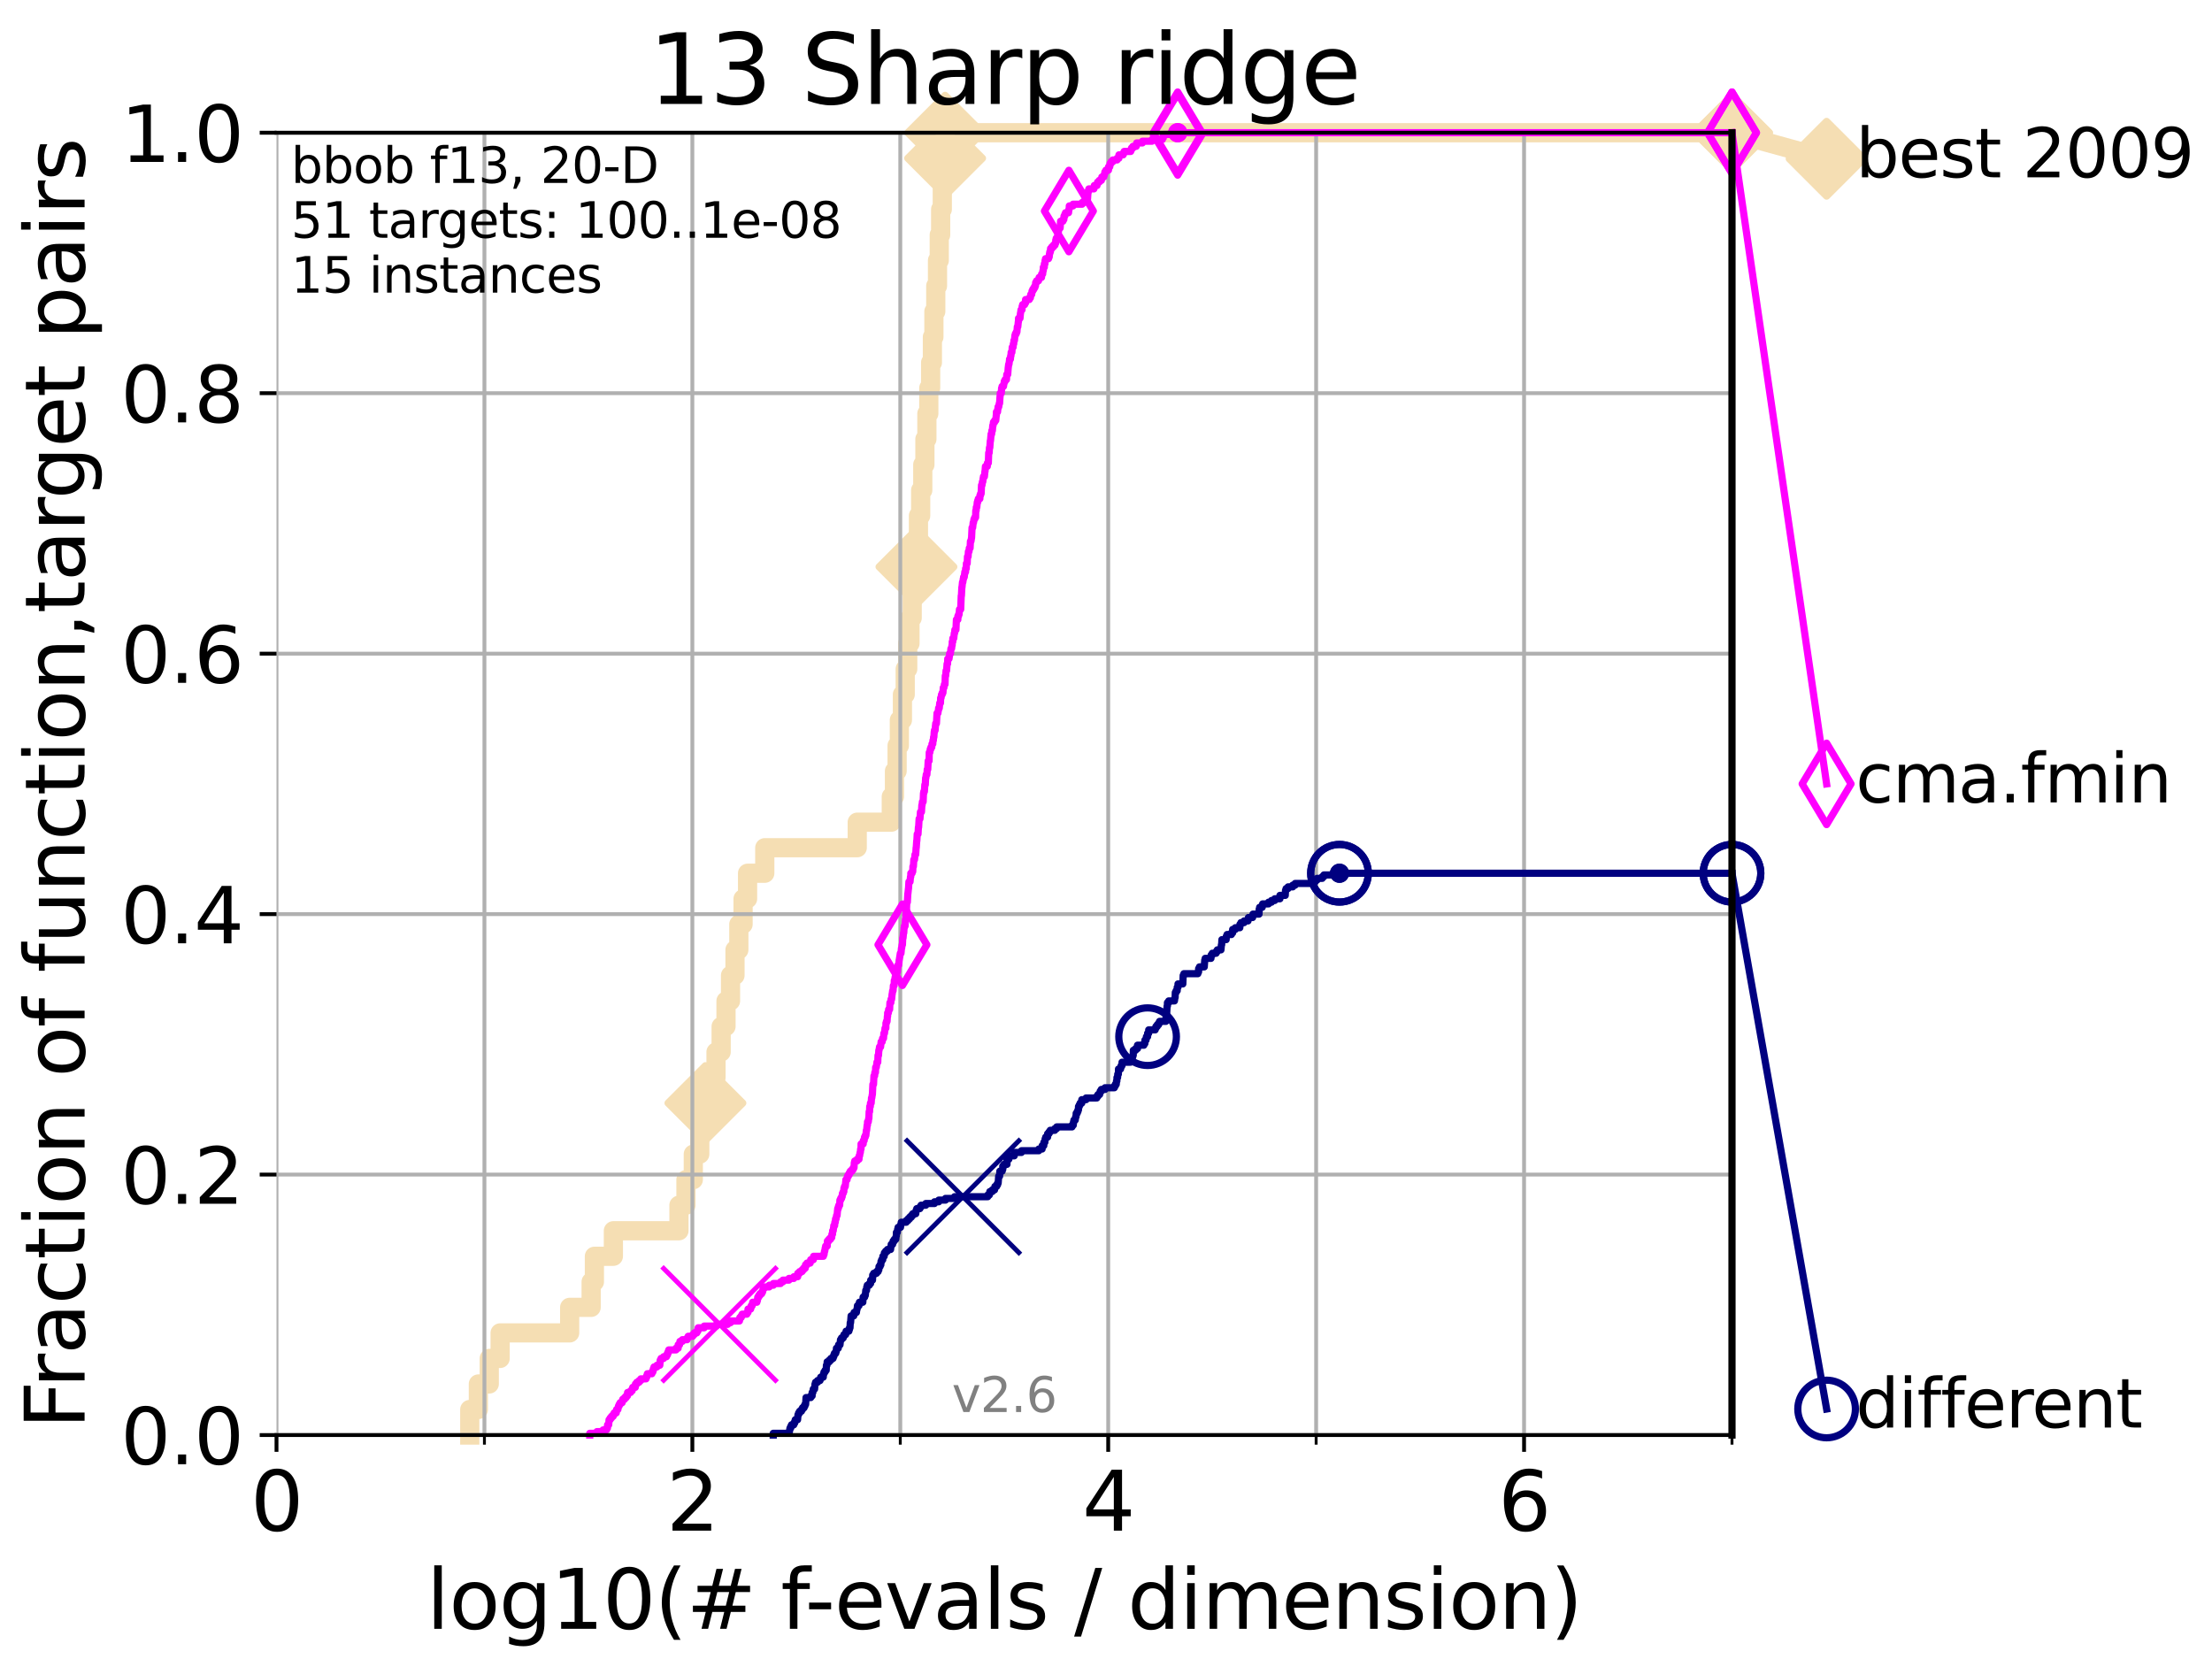 <?xml version="1.0" encoding="utf-8" standalone="no"?>
<!DOCTYPE svg PUBLIC "-//W3C//DTD SVG 1.1//EN"
  "http://www.w3.org/Graphics/SVG/1.1/DTD/svg11.dtd">
<svg height="345.6pt" version="1.1" viewBox="0 0 460.8 345.6" width="460.8pt" xmlns="http://www.w3.org/2000/svg" xmlns:xlink="http://www.w3.org/1999/xlink">
 <defs>
  <style type="text/css">*{stroke-linecap:butt;stroke-linejoin:round;}</style>
 </defs>
 <g id="figure_1">
  <g id="patch_1">
   <path d="M 0 345.6 
L 460.8 345.6 
L 460.8 0 
L 0 0 
z
" style="fill:#ffffff;"/>
  </g>
  <g id="axes_1">
   <g id="patch_2">
    <path d="M 57.6 298.944 
L 360.806 298.944 
L 360.806 27.648 
L 57.6 27.648 
z
" style="fill:#ffffff;"/>
   </g>
   <g id="line2d_1">
    <path d="M 97.858 298.944 
L 97.858 293.624 
L 99.651 293.624 
L 99.651 288.305 
L 101.922 288.305 
L 101.922 282.985 
L 104.188 282.985 
L 104.188 277.666 
L 118.672 277.666 
L 118.672 272.346 
L 123.145 272.346 
L 123.145 267.027 
L 123.825 267.027 
L 123.825 261.707 
L 127.777 261.707 
L 127.777 256.388 
L 141.437 256.388 
L 141.437 251.068 
L 142.896 251.068 
L 142.896 245.749 
L 144.427 245.749 
L 144.427 240.429 
L 145.774 240.429 
L 145.774 235.11 
L 146.949 235.11 
L 146.949 229.79 
L 148.186 229.79 
L 148.186 224.471 
L 149.159 224.471 
L 149.159 219.151 
L 150.228 219.151 
L 150.228 213.832 
L 151.24 213.832 
L 151.24 208.512 
L 152.181 208.512 
L 152.181 203.192 
L 153.113 203.192 
L 153.113 197.873 
L 153.911 197.873 
L 153.911 192.553 
L 154.795 192.553 
L 154.795 187.234 
L 155.732 187.234 
L 155.732 181.914 
L 159.317 181.914 
L 159.317 176.595 
L 178.579 176.595 
L 178.579 171.275 
L 185.673 171.275 
L 185.673 165.956 
L 186.331 165.956 
L 186.331 160.636 
L 186.884 160.636 
L 186.884 155.317 
L 187.353 155.317 
L 187.353 149.997 
L 187.99 149.997 
L 187.99 144.678 
L 188.575 144.678 
L 188.575 139.358 
L 189.096 139.358 
L 189.096 134.039 
L 189.566 134.039 
L 189.566 128.719 
L 190.025 128.719 
L 190.025 123.4 
L 190.478 123.4 
L 190.478 118.08 
L 190.911 118.08 
L 190.911 112.76 
L 191.329 112.76 
L 191.329 107.441 
L 191.792 107.441 
L 191.792 102.121 
L 192.228 102.121 
L 192.228 96.802 
L 192.674 96.802 
L 192.674 91.482 
L 193.086 91.482 
L 193.086 86.163 
L 193.486 86.163 
L 193.486 80.843 
L 193.869 80.843 
L 193.869 75.524 
L 194.235 75.524 
L 194.235 70.204 
L 194.548 70.204 
L 194.548 64.885 
L 194.937 64.885 
L 194.937 59.565 
L 195.299 59.565 
L 195.299 54.246 
L 195.666 54.246 
L 195.666 48.926 
L 195.957 48.926 
L 195.957 43.607 
L 196.296 43.607 
L 196.296 38.287 
L 196.601 38.287 
L 196.601 32.968 
L 196.884 32.968 
L 196.884 27.648 
L 360.806 27.648 
" style="fill:none;stroke:#f5deb3;stroke-linecap:square;stroke-width:4;"/>
   </g>
   <g id="line2d_2">
    <defs>
     <path d="M -0 7.778 
L 7.778 0 
L 0 -7.778 
L -7.778 -0 
z
" id="mfb28c6b6e9" style="stroke:#f5deb3;stroke-linejoin:miter;stroke-width:1.5;"/>
    </defs>
    <g>
     <use style="fill:#f5deb3;stroke:#f5deb3;stroke-linejoin:miter;stroke-width:1.5;" x="146.949" xlink:href="#mfb28c6b6e9" y="229.79"/>
     <use style="fill:#f5deb3;stroke:#f5deb3;stroke-linejoin:miter;stroke-width:1.5;" x="190.911" xlink:href="#mfb28c6b6e9" y="118.08"/>
     <use style="fill:#f5deb3;stroke:#f5deb3;stroke-linejoin:miter;stroke-width:1.5;" x="196.884" xlink:href="#mfb28c6b6e9" y="32.968"/>
     <use style="fill:#f5deb3;stroke:#f5deb3;stroke-linejoin:miter;stroke-width:1.5;" x="196.884" xlink:href="#mfb28c6b6e9" y="27.648"/>
     <use style="fill:#f5deb3;stroke:#f5deb3;stroke-linejoin:miter;stroke-width:1.5;" x="360.806" xlink:href="#mfb28c6b6e9" y="27.648"/>
    </g>
   </g>
   <g id="line2d_3">
    <path style="fill:none;stroke:#f5deb3;stroke-linecap:square;stroke-width:4;"/>
    <g/>
   </g>
   <g id="line2d_4">
    <path d="M 360.806 27.648 
L 380.515 33.074 
" style="fill:none;stroke:#f5deb3;stroke-linecap:square;stroke-width:4;"/>
    <g>
     <use style="fill:#f5deb3;stroke:#f5deb3;stroke-linejoin:miter;stroke-width:1.5;" x="360.806" xlink:href="#mfb28c6b6e9" y="27.648"/>
     <use style="fill:#f5deb3;stroke:#f5deb3;stroke-linejoin:miter;stroke-width:1.5;" x="380.515" xlink:href="#mfb28c6b6e9" y="33.074"/>
    </g>
   </g>
   <g id="matplotlib.axis_1">
    <g id="xtick_1">
     <g id="line2d_5">
      <path clip-path="url(#p3310d22a3c)" d="M 57.6 298.944 
L 57.6 27.648 
" style="fill:none;stroke:#b0b0b0;stroke-linecap:square;stroke-width:0.8;"/>
     </g>
     <g id="line2d_6">
      <defs>
       <path d="M 0 0 
L 0 3.5 
" id="me910cc221d" style="stroke:#000000;stroke-width:0.8;"/>
      </defs>
      <g>
       <use style="stroke:#000000;stroke-width:0.8;" x="57.6" xlink:href="#me910cc221d" y="298.944"/>
      </g>
     </g>
     <g id="text_1">
      <!-- 0 -->
      <g transform="translate(52.192 318.861)scale(0.17 -0.17)">
       <defs>
        <path d="M 2034 4250 
Q 1547 4250 1301 3770 
Q 1056 3291 1056 2328 
Q 1056 1369 1301 889 
Q 1547 409 2034 409 
Q 2525 409 2770 889 
Q 3016 1369 3016 2328 
Q 3016 3291 2770 3770 
Q 2525 4250 2034 4250 
z
M 2034 4750 
Q 2819 4750 3233 4129 
Q 3647 3509 3647 2328 
Q 3647 1150 3233 529 
Q 2819 -91 2034 -91 
Q 1250 -91 836 529 
Q 422 1150 422 2328 
Q 422 3509 836 4129 
Q 1250 4750 2034 4750 
z
" id="DejaVuSans-30" transform="scale(0.016)"/>
       </defs>
       <use xlink:href="#DejaVuSans-30"/>
      </g>
     </g>
    </g>
    <g id="xtick_2">
     <g id="line2d_7">
      <path clip-path="url(#p3310d22a3c)" d="M 144.23 298.944 
L 144.23 27.648 
" style="fill:none;stroke:#b0b0b0;stroke-linecap:square;stroke-width:0.8;"/>
     </g>
     <g id="line2d_8">
      <g>
       <use style="stroke:#000000;stroke-width:0.8;" x="144.23" xlink:href="#me910cc221d" y="298.944"/>
      </g>
     </g>
     <g id="text_2">
      <!-- 2 -->
      <g transform="translate(138.822 318.861)scale(0.17 -0.17)">
       <defs>
        <path d="M 1228 531 
L 3431 531 
L 3431 0 
L 469 0 
L 469 531 
Q 828 903 1448 1529 
Q 2069 2156 2228 2338 
Q 2531 2678 2651 2914 
Q 2772 3150 2772 3378 
Q 2772 3750 2511 3984 
Q 2250 4219 1831 4219 
Q 1534 4219 1204 4116 
Q 875 4013 500 3803 
L 500 4441 
Q 881 4594 1212 4672 
Q 1544 4750 1819 4750 
Q 2544 4750 2975 4387 
Q 3406 4025 3406 3419 
Q 3406 3131 3298 2873 
Q 3191 2616 2906 2266 
Q 2828 2175 2409 1742 
Q 1991 1309 1228 531 
z
" id="DejaVuSans-32" transform="scale(0.016)"/>
       </defs>
       <use xlink:href="#DejaVuSans-32"/>
      </g>
     </g>
    </g>
    <g id="xtick_3">
     <g id="line2d_9">
      <path clip-path="url(#p3310d22a3c)" d="M 230.861 298.944 
L 230.861 27.648 
" style="fill:none;stroke:#b0b0b0;stroke-linecap:square;stroke-width:0.8;"/>
     </g>
     <g id="line2d_10">
      <g>
       <use style="stroke:#000000;stroke-width:0.8;" x="230.861" xlink:href="#me910cc221d" y="298.944"/>
      </g>
     </g>
     <g id="text_3">
      <!-- 4 -->
      <g transform="translate(225.453 318.861)scale(0.17 -0.17)">
       <defs>
        <path d="M 2419 4116 
L 825 1625 
L 2419 1625 
L 2419 4116 
z
M 2253 4666 
L 3047 4666 
L 3047 1625 
L 3713 1625 
L 3713 1100 
L 3047 1100 
L 3047 0 
L 2419 0 
L 2419 1100 
L 313 1100 
L 313 1709 
L 2253 4666 
z
" id="DejaVuSans-34" transform="scale(0.016)"/>
       </defs>
       <use xlink:href="#DejaVuSans-34"/>
      </g>
     </g>
    </g>
    <g id="xtick_4">
     <g id="line2d_11">
      <path clip-path="url(#p3310d22a3c)" d="M 317.491 298.944 
L 317.491 27.648 
" style="fill:none;stroke:#b0b0b0;stroke-linecap:square;stroke-width:0.8;"/>
     </g>
     <g id="line2d_12">
      <g>
       <use style="stroke:#000000;stroke-width:0.8;" x="317.491" xlink:href="#me910cc221d" y="298.944"/>
      </g>
     </g>
     <g id="text_4">
      <!-- 6 -->
      <g transform="translate(312.083 318.861)scale(0.17 -0.17)">
       <defs>
        <path d="M 2113 2584 
Q 1688 2584 1439 2293 
Q 1191 2003 1191 1497 
Q 1191 994 1439 701 
Q 1688 409 2113 409 
Q 2538 409 2786 701 
Q 3034 994 3034 1497 
Q 3034 2003 2786 2293 
Q 2538 2584 2113 2584 
z
M 3366 4563 
L 3366 3988 
Q 3128 4100 2886 4159 
Q 2644 4219 2406 4219 
Q 1781 4219 1451 3797 
Q 1122 3375 1075 2522 
Q 1259 2794 1537 2939 
Q 1816 3084 2150 3084 
Q 2853 3084 3261 2657 
Q 3669 2231 3669 1497 
Q 3669 778 3244 343 
Q 2819 -91 2113 -91 
Q 1303 -91 875 529 
Q 447 1150 447 2328 
Q 447 3434 972 4092 
Q 1497 4750 2381 4750 
Q 2619 4750 2861 4703 
Q 3103 4656 3366 4563 
z
" id="DejaVuSans-36" transform="scale(0.016)"/>
       </defs>
       <use xlink:href="#DejaVuSans-36"/>
      </g>
     </g>
    </g>
    <g id="xtick_5">
     <g id="line2d_13">
      <path clip-path="url(#p3310d22a3c)" d="M 100.915 298.944 
L 100.915 27.648 
" style="fill:none;stroke:#b0b0b0;stroke-linecap:square;stroke-width:0.8;"/>
     </g>
     <g id="line2d_14">
      <defs>
       <path d="M 0 0 
L 0 2 
" id="m61bce8cf06" style="stroke:#000000;stroke-width:0.6;"/>
      </defs>
      <g>
       <use style="stroke:#000000;stroke-width:0.6;" x="100.915" xlink:href="#m61bce8cf06" y="298.944"/>
      </g>
     </g>
    </g>
    <g id="xtick_6">
     <g id="line2d_15">
      <path clip-path="url(#p3310d22a3c)" d="M 187.546 298.944 
L 187.546 27.648 
" style="fill:none;stroke:#b0b0b0;stroke-linecap:square;stroke-width:0.8;"/>
     </g>
     <g id="line2d_16">
      <g>
       <use style="stroke:#000000;stroke-width:0.6;" x="187.546" xlink:href="#m61bce8cf06" y="298.944"/>
      </g>
     </g>
    </g>
    <g id="xtick_7">
     <g id="line2d_17">
      <path clip-path="url(#p3310d22a3c)" d="M 274.176 298.944 
L 274.176 27.648 
" style="fill:none;stroke:#b0b0b0;stroke-linecap:square;stroke-width:0.8;"/>
     </g>
     <g id="line2d_18">
      <g>
       <use style="stroke:#000000;stroke-width:0.6;" x="274.176" xlink:href="#m61bce8cf06" y="298.944"/>
      </g>
     </g>
    </g>
    <g id="xtick_8">
     <g id="line2d_19">
      <path clip-path="url(#p3310d22a3c)" d="M 360.806 298.944 
L 360.806 27.648 
" style="fill:none;stroke:#b0b0b0;stroke-linecap:square;stroke-width:0.8;"/>
     </g>
     <g id="line2d_20">
      <g>
       <use style="stroke:#000000;stroke-width:0.6;" x="360.806" xlink:href="#m61bce8cf06" y="298.944"/>
      </g>
     </g>
    </g>
    <g id="text_5">
     <!-- log10(# f-evals / dimension) -->
     <g transform="translate(88.823 339.314)scale(0.17 -0.17)">
      <defs>
       <path d="M 603 4863 
L 1178 4863 
L 1178 0 
L 603 0 
L 603 4863 
z
" id="DejaVuSans-6c" transform="scale(0.016)"/>
       <path d="M 1959 3097 
Q 1497 3097 1228 2736 
Q 959 2375 959 1747 
Q 959 1119 1226 758 
Q 1494 397 1959 397 
Q 2419 397 2687 759 
Q 2956 1122 2956 1747 
Q 2956 2369 2687 2733 
Q 2419 3097 1959 3097 
z
M 1959 3584 
Q 2709 3584 3137 3096 
Q 3566 2609 3566 1747 
Q 3566 888 3137 398 
Q 2709 -91 1959 -91 
Q 1206 -91 779 398 
Q 353 888 353 1747 
Q 353 2609 779 3096 
Q 1206 3584 1959 3584 
z
" id="DejaVuSans-6f" transform="scale(0.016)"/>
       <path d="M 2906 1791 
Q 2906 2416 2648 2759 
Q 2391 3103 1925 3103 
Q 1463 3103 1205 2759 
Q 947 2416 947 1791 
Q 947 1169 1205 825 
Q 1463 481 1925 481 
Q 2391 481 2648 825 
Q 2906 1169 2906 1791 
z
M 3481 434 
Q 3481 -459 3084 -895 
Q 2688 -1331 1869 -1331 
Q 1566 -1331 1297 -1286 
Q 1028 -1241 775 -1147 
L 775 -588 
Q 1028 -725 1275 -790 
Q 1522 -856 1778 -856 
Q 2344 -856 2625 -561 
Q 2906 -266 2906 331 
L 2906 616 
Q 2728 306 2450 153 
Q 2172 0 1784 0 
Q 1141 0 747 490 
Q 353 981 353 1791 
Q 353 2603 747 3093 
Q 1141 3584 1784 3584 
Q 2172 3584 2450 3431 
Q 2728 3278 2906 2969 
L 2906 3500 
L 3481 3500 
L 3481 434 
z
" id="DejaVuSans-67" transform="scale(0.016)"/>
       <path d="M 794 531 
L 1825 531 
L 1825 4091 
L 703 3866 
L 703 4441 
L 1819 4666 
L 2450 4666 
L 2450 531 
L 3481 531 
L 3481 0 
L 794 0 
L 794 531 
z
" id="DejaVuSans-31" transform="scale(0.016)"/>
       <path d="M 1984 4856 
Q 1566 4138 1362 3434 
Q 1159 2731 1159 2009 
Q 1159 1288 1364 580 
Q 1569 -128 1984 -844 
L 1484 -844 
Q 1016 -109 783 600 
Q 550 1309 550 2009 
Q 550 2706 781 3412 
Q 1013 4119 1484 4856 
L 1984 4856 
z
" id="DejaVuSans-28" transform="scale(0.016)"/>
       <path d="M 3272 2816 
L 2363 2816 
L 2100 1772 
L 3016 1772 
L 3272 2816 
z
M 2803 4594 
L 2478 3297 
L 3391 3297 
L 3719 4594 
L 4219 4594 
L 3897 3297 
L 4872 3297 
L 4872 2816 
L 3775 2816 
L 3519 1772 
L 4513 1772 
L 4513 1294 
L 3397 1294 
L 3072 0 
L 2572 0 
L 2894 1294 
L 1978 1294 
L 1656 0 
L 1153 0 
L 1478 1294 
L 494 1294 
L 494 1772 
L 1594 1772 
L 1856 2816 
L 850 2816 
L 850 3297 
L 1978 3297 
L 2297 4594 
L 2803 4594 
z
" id="DejaVuSans-23" transform="scale(0.016)"/>
       <path id="DejaVuSans-20" transform="scale(0.016)"/>
       <path d="M 2375 4863 
L 2375 4384 
L 1825 4384 
Q 1516 4384 1395 4259 
Q 1275 4134 1275 3809 
L 1275 3500 
L 2222 3500 
L 2222 3053 
L 1275 3053 
L 1275 0 
L 697 0 
L 697 3053 
L 147 3053 
L 147 3500 
L 697 3500 
L 697 3744 
Q 697 4328 969 4595 
Q 1241 4863 1831 4863 
L 2375 4863 
z
" id="DejaVuSans-66" transform="scale(0.016)"/>
       <path d="M 313 2009 
L 1997 2009 
L 1997 1497 
L 313 1497 
L 313 2009 
z
" id="DejaVuSans-2d" transform="scale(0.016)"/>
       <path d="M 3597 1894 
L 3597 1613 
L 953 1613 
Q 991 1019 1311 708 
Q 1631 397 2203 397 
Q 2534 397 2845 478 
Q 3156 559 3463 722 
L 3463 178 
Q 3153 47 2828 -22 
Q 2503 -91 2169 -91 
Q 1331 -91 842 396 
Q 353 884 353 1716 
Q 353 2575 817 3079 
Q 1281 3584 2069 3584 
Q 2775 3584 3186 3129 
Q 3597 2675 3597 1894 
z
M 3022 2063 
Q 3016 2534 2758 2815 
Q 2500 3097 2075 3097 
Q 1594 3097 1305 2825 
Q 1016 2553 972 2059 
L 3022 2063 
z
" id="DejaVuSans-65" transform="scale(0.016)"/>
       <path d="M 191 3500 
L 800 3500 
L 1894 563 
L 2988 3500 
L 3597 3500 
L 2284 0 
L 1503 0 
L 191 3500 
z
" id="DejaVuSans-76" transform="scale(0.016)"/>
       <path d="M 2194 1759 
Q 1497 1759 1228 1600 
Q 959 1441 959 1056 
Q 959 750 1161 570 
Q 1363 391 1709 391 
Q 2188 391 2477 730 
Q 2766 1069 2766 1631 
L 2766 1759 
L 2194 1759 
z
M 3341 1997 
L 3341 0 
L 2766 0 
L 2766 531 
Q 2569 213 2275 61 
Q 1981 -91 1556 -91 
Q 1019 -91 701 211 
Q 384 513 384 1019 
Q 384 1609 779 1909 
Q 1175 2209 1959 2209 
L 2766 2209 
L 2766 2266 
Q 2766 2663 2505 2880 
Q 2244 3097 1772 3097 
Q 1472 3097 1187 3025 
Q 903 2953 641 2809 
L 641 3341 
Q 956 3463 1253 3523 
Q 1550 3584 1831 3584 
Q 2591 3584 2966 3190 
Q 3341 2797 3341 1997 
z
" id="DejaVuSans-61" transform="scale(0.016)"/>
       <path d="M 2834 3397 
L 2834 2853 
Q 2591 2978 2328 3040 
Q 2066 3103 1784 3103 
Q 1356 3103 1142 2972 
Q 928 2841 928 2578 
Q 928 2378 1081 2264 
Q 1234 2150 1697 2047 
L 1894 2003 
Q 2506 1872 2764 1633 
Q 3022 1394 3022 966 
Q 3022 478 2636 193 
Q 2250 -91 1575 -91 
Q 1294 -91 989 -36 
Q 684 19 347 128 
L 347 722 
Q 666 556 975 473 
Q 1284 391 1588 391 
Q 1994 391 2212 530 
Q 2431 669 2431 922 
Q 2431 1156 2273 1281 
Q 2116 1406 1581 1522 
L 1381 1569 
Q 847 1681 609 1914 
Q 372 2147 372 2553 
Q 372 3047 722 3315 
Q 1072 3584 1716 3584 
Q 2034 3584 2315 3537 
Q 2597 3491 2834 3397 
z
" id="DejaVuSans-73" transform="scale(0.016)"/>
       <path d="M 1625 4666 
L 2156 4666 
L 531 -594 
L 0 -594 
L 1625 4666 
z
" id="DejaVuSans-2f" transform="scale(0.016)"/>
       <path d="M 2906 2969 
L 2906 4863 
L 3481 4863 
L 3481 0 
L 2906 0 
L 2906 525 
Q 2725 213 2448 61 
Q 2172 -91 1784 -91 
Q 1150 -91 751 415 
Q 353 922 353 1747 
Q 353 2572 751 3078 
Q 1150 3584 1784 3584 
Q 2172 3584 2448 3432 
Q 2725 3281 2906 2969 
z
M 947 1747 
Q 947 1113 1208 752 
Q 1469 391 1925 391 
Q 2381 391 2643 752 
Q 2906 1113 2906 1747 
Q 2906 2381 2643 2742 
Q 2381 3103 1925 3103 
Q 1469 3103 1208 2742 
Q 947 2381 947 1747 
z
" id="DejaVuSans-64" transform="scale(0.016)"/>
       <path d="M 603 3500 
L 1178 3500 
L 1178 0 
L 603 0 
L 603 3500 
z
M 603 4863 
L 1178 4863 
L 1178 4134 
L 603 4134 
L 603 4863 
z
" id="DejaVuSans-69" transform="scale(0.016)"/>
       <path d="M 3328 2828 
Q 3544 3216 3844 3400 
Q 4144 3584 4550 3584 
Q 5097 3584 5394 3201 
Q 5691 2819 5691 2113 
L 5691 0 
L 5113 0 
L 5113 2094 
Q 5113 2597 4934 2840 
Q 4756 3084 4391 3084 
Q 3944 3084 3684 2787 
Q 3425 2491 3425 1978 
L 3425 0 
L 2847 0 
L 2847 2094 
Q 2847 2600 2669 2842 
Q 2491 3084 2119 3084 
Q 1678 3084 1418 2786 
Q 1159 2488 1159 1978 
L 1159 0 
L 581 0 
L 581 3500 
L 1159 3500 
L 1159 2956 
Q 1356 3278 1631 3431 
Q 1906 3584 2284 3584 
Q 2666 3584 2933 3390 
Q 3200 3197 3328 2828 
z
" id="DejaVuSans-6d" transform="scale(0.016)"/>
       <path d="M 3513 2113 
L 3513 0 
L 2938 0 
L 2938 2094 
Q 2938 2591 2744 2837 
Q 2550 3084 2163 3084 
Q 1697 3084 1428 2787 
Q 1159 2491 1159 1978 
L 1159 0 
L 581 0 
L 581 3500 
L 1159 3500 
L 1159 2956 
Q 1366 3272 1645 3428 
Q 1925 3584 2291 3584 
Q 2894 3584 3203 3211 
Q 3513 2838 3513 2113 
z
" id="DejaVuSans-6e" transform="scale(0.016)"/>
       <path d="M 513 4856 
L 1013 4856 
Q 1481 4119 1714 3412 
Q 1947 2706 1947 2009 
Q 1947 1309 1714 600 
Q 1481 -109 1013 -844 
L 513 -844 
Q 928 -128 1133 580 
Q 1338 1288 1338 2009 
Q 1338 2731 1133 3434 
Q 928 4138 513 4856 
z
" id="DejaVuSans-29" transform="scale(0.016)"/>
      </defs>
      <use xlink:href="#DejaVuSans-6c"/>
      <use x="27.783" xlink:href="#DejaVuSans-6f"/>
      <use x="88.965" xlink:href="#DejaVuSans-67"/>
      <use x="152.441" xlink:href="#DejaVuSans-31"/>
      <use x="216.064" xlink:href="#DejaVuSans-30"/>
      <use x="279.688" xlink:href="#DejaVuSans-28"/>
      <use x="318.701" xlink:href="#DejaVuSans-23"/>
      <use x="402.49" xlink:href="#DejaVuSans-20"/>
      <use x="434.277" xlink:href="#DejaVuSans-66"/>
      <use x="463.982" xlink:href="#DejaVuSans-2d"/>
      <use x="500.066" xlink:href="#DejaVuSans-65"/>
      <use x="561.59" xlink:href="#DejaVuSans-76"/>
      <use x="620.77" xlink:href="#DejaVuSans-61"/>
      <use x="682.049" xlink:href="#DejaVuSans-6c"/>
      <use x="709.832" xlink:href="#DejaVuSans-73"/>
      <use x="761.932" xlink:href="#DejaVuSans-20"/>
      <use x="793.719" xlink:href="#DejaVuSans-2f"/>
      <use x="827.41" xlink:href="#DejaVuSans-20"/>
      <use x="859.197" xlink:href="#DejaVuSans-64"/>
      <use x="922.674" xlink:href="#DejaVuSans-69"/>
      <use x="950.457" xlink:href="#DejaVuSans-6d"/>
      <use x="1047.869" xlink:href="#DejaVuSans-65"/>
      <use x="1109.393" xlink:href="#DejaVuSans-6e"/>
      <use x="1172.771" xlink:href="#DejaVuSans-73"/>
      <use x="1224.871" xlink:href="#DejaVuSans-69"/>
      <use x="1252.654" xlink:href="#DejaVuSans-6f"/>
      <use x="1313.836" xlink:href="#DejaVuSans-6e"/>
      <use x="1377.215" xlink:href="#DejaVuSans-29"/>
     </g>
    </g>
   </g>
   <g id="matplotlib.axis_2">
    <g id="ytick_1">
     <g id="line2d_21">
      <path clip-path="url(#p3310d22a3c)" d="M 57.6 298.944 
L 360.806 298.944 
" style="fill:none;stroke:#b0b0b0;stroke-linecap:square;stroke-width:0.8;"/>
     </g>
     <g id="line2d_22">
      <defs>
       <path d="M 0 0 
L -3.5 0 
" id="m26d31a9084" style="stroke:#000000;stroke-width:0.8;"/>
      </defs>
      <g>
       <use style="stroke:#000000;stroke-width:0.8;" x="57.6" xlink:href="#m26d31a9084" y="298.944"/>
      </g>
     </g>
     <g id="text_6">
      <!-- 0.0 -->
      <g transform="translate(25.155 305.023)scale(0.16 -0.16)">
       <defs>
        <path d="M 684 794 
L 1344 794 
L 1344 0 
L 684 0 
L 684 794 
z
" id="DejaVuSans-2e" transform="scale(0.016)"/>
       </defs>
       <use xlink:href="#DejaVuSans-30"/>
       <use x="63.623" xlink:href="#DejaVuSans-2e"/>
       <use x="95.41" xlink:href="#DejaVuSans-30"/>
      </g>
     </g>
    </g>
    <g id="ytick_2">
     <g id="line2d_23">
      <path clip-path="url(#p3310d22a3c)" d="M 57.6 244.685 
L 360.806 244.685 
" style="fill:none;stroke:#b0b0b0;stroke-linecap:square;stroke-width:0.8;"/>
     </g>
     <g id="line2d_24">
      <g>
       <use style="stroke:#000000;stroke-width:0.8;" x="57.6" xlink:href="#m26d31a9084" y="244.685"/>
      </g>
     </g>
     <g id="text_7">
      <!-- 0.2 -->
      <g transform="translate(25.155 250.764)scale(0.16 -0.16)">
       <use xlink:href="#DejaVuSans-30"/>
       <use x="63.623" xlink:href="#DejaVuSans-2e"/>
       <use x="95.41" xlink:href="#DejaVuSans-32"/>
      </g>
     </g>
    </g>
    <g id="ytick_3">
     <g id="line2d_25">
      <path clip-path="url(#p3310d22a3c)" d="M 57.6 190.426 
L 360.806 190.426 
" style="fill:none;stroke:#b0b0b0;stroke-linecap:square;stroke-width:0.8;"/>
     </g>
     <g id="line2d_26">
      <g>
       <use style="stroke:#000000;stroke-width:0.8;" x="57.6" xlink:href="#m26d31a9084" y="190.426"/>
      </g>
     </g>
     <g id="text_8">
      <!-- 0.4 -->
      <g transform="translate(25.155 196.504)scale(0.16 -0.16)">
       <use xlink:href="#DejaVuSans-30"/>
       <use x="63.623" xlink:href="#DejaVuSans-2e"/>
       <use x="95.41" xlink:href="#DejaVuSans-34"/>
      </g>
     </g>
    </g>
    <g id="ytick_4">
     <g id="line2d_27">
      <path clip-path="url(#p3310d22a3c)" d="M 57.6 136.166 
L 360.806 136.166 
" style="fill:none;stroke:#b0b0b0;stroke-linecap:square;stroke-width:0.8;"/>
     </g>
     <g id="line2d_28">
      <g>
       <use style="stroke:#000000;stroke-width:0.8;" x="57.6" xlink:href="#m26d31a9084" y="136.166"/>
      </g>
     </g>
     <g id="text_9">
      <!-- 0.6 -->
      <g transform="translate(25.155 142.245)scale(0.16 -0.16)">
       <use xlink:href="#DejaVuSans-30"/>
       <use x="63.623" xlink:href="#DejaVuSans-2e"/>
       <use x="95.41" xlink:href="#DejaVuSans-36"/>
      </g>
     </g>
    </g>
    <g id="ytick_5">
     <g id="line2d_29">
      <path clip-path="url(#p3310d22a3c)" d="M 57.6 81.907 
L 360.806 81.907 
" style="fill:none;stroke:#b0b0b0;stroke-linecap:square;stroke-width:0.8;"/>
     </g>
     <g id="line2d_30">
      <g>
       <use style="stroke:#000000;stroke-width:0.8;" x="57.6" xlink:href="#m26d31a9084" y="81.907"/>
      </g>
     </g>
     <g id="text_10">
      <!-- 0.8 -->
      <g transform="translate(25.155 87.986)scale(0.16 -0.16)">
       <defs>
        <path d="M 2034 2216 
Q 1584 2216 1326 1975 
Q 1069 1734 1069 1313 
Q 1069 891 1326 650 
Q 1584 409 2034 409 
Q 2484 409 2743 651 
Q 3003 894 3003 1313 
Q 3003 1734 2745 1975 
Q 2488 2216 2034 2216 
z
M 1403 2484 
Q 997 2584 770 2862 
Q 544 3141 544 3541 
Q 544 4100 942 4425 
Q 1341 4750 2034 4750 
Q 2731 4750 3128 4425 
Q 3525 4100 3525 3541 
Q 3525 3141 3298 2862 
Q 3072 2584 2669 2484 
Q 3125 2378 3379 2068 
Q 3634 1759 3634 1313 
Q 3634 634 3220 271 
Q 2806 -91 2034 -91 
Q 1263 -91 848 271 
Q 434 634 434 1313 
Q 434 1759 690 2068 
Q 947 2378 1403 2484 
z
M 1172 3481 
Q 1172 3119 1398 2916 
Q 1625 2713 2034 2713 
Q 2441 2713 2670 2916 
Q 2900 3119 2900 3481 
Q 2900 3844 2670 4047 
Q 2441 4250 2034 4250 
Q 1625 4250 1398 4047 
Q 1172 3844 1172 3481 
z
" id="DejaVuSans-38" transform="scale(0.016)"/>
       </defs>
       <use xlink:href="#DejaVuSans-30"/>
       <use x="63.623" xlink:href="#DejaVuSans-2e"/>
       <use x="95.41" xlink:href="#DejaVuSans-38"/>
      </g>
     </g>
    </g>
    <g id="ytick_6">
     <g id="line2d_31">
      <path clip-path="url(#p3310d22a3c)" d="M 57.6 27.648 
L 360.806 27.648 
" style="fill:none;stroke:#b0b0b0;stroke-linecap:square;stroke-width:0.8;"/>
     </g>
     <g id="line2d_32">
      <g>
       <use style="stroke:#000000;stroke-width:0.8;" x="57.6" xlink:href="#m26d31a9084" y="27.648"/>
      </g>
     </g>
     <g id="text_11">
      <!-- 1.0 -->
      <g transform="translate(25.155 33.727)scale(0.16 -0.16)">
       <use xlink:href="#DejaVuSans-31"/>
       <use x="63.623" xlink:href="#DejaVuSans-2e"/>
       <use x="95.41" xlink:href="#DejaVuSans-30"/>
      </g>
     </g>
    </g>
    <g id="text_12">
     <!-- Fraction of function,target pairs -->
     <g transform="translate(17.62 297.681)rotate(-90)scale(0.17 -0.17)">
      <defs>
       <path d="M 628 4666 
L 3309 4666 
L 3309 4134 
L 1259 4134 
L 1259 2759 
L 3109 2759 
L 3109 2228 
L 1259 2228 
L 1259 0 
L 628 0 
L 628 4666 
z
" id="DejaVuSans-46" transform="scale(0.016)"/>
       <path d="M 2631 2963 
Q 2534 3019 2420 3045 
Q 2306 3072 2169 3072 
Q 1681 3072 1420 2755 
Q 1159 2438 1159 1844 
L 1159 0 
L 581 0 
L 581 3500 
L 1159 3500 
L 1159 2956 
Q 1341 3275 1631 3429 
Q 1922 3584 2338 3584 
Q 2397 3584 2469 3576 
Q 2541 3569 2628 3553 
L 2631 2963 
z
" id="DejaVuSans-72" transform="scale(0.016)"/>
       <path d="M 3122 3366 
L 3122 2828 
Q 2878 2963 2633 3030 
Q 2388 3097 2138 3097 
Q 1578 3097 1268 2742 
Q 959 2388 959 1747 
Q 959 1106 1268 751 
Q 1578 397 2138 397 
Q 2388 397 2633 464 
Q 2878 531 3122 666 
L 3122 134 
Q 2881 22 2623 -34 
Q 2366 -91 2075 -91 
Q 1284 -91 818 406 
Q 353 903 353 1747 
Q 353 2603 823 3093 
Q 1294 3584 2113 3584 
Q 2378 3584 2631 3529 
Q 2884 3475 3122 3366 
z
" id="DejaVuSans-63" transform="scale(0.016)"/>
       <path d="M 1172 4494 
L 1172 3500 
L 2356 3500 
L 2356 3053 
L 1172 3053 
L 1172 1153 
Q 1172 725 1289 603 
Q 1406 481 1766 481 
L 2356 481 
L 2356 0 
L 1766 0 
Q 1100 0 847 248 
Q 594 497 594 1153 
L 594 3053 
L 172 3053 
L 172 3500 
L 594 3500 
L 594 4494 
L 1172 4494 
z
" id="DejaVuSans-74" transform="scale(0.016)"/>
       <path d="M 544 1381 
L 544 3500 
L 1119 3500 
L 1119 1403 
Q 1119 906 1312 657 
Q 1506 409 1894 409 
Q 2359 409 2629 706 
Q 2900 1003 2900 1516 
L 2900 3500 
L 3475 3500 
L 3475 0 
L 2900 0 
L 2900 538 
Q 2691 219 2414 64 
Q 2138 -91 1772 -91 
Q 1169 -91 856 284 
Q 544 659 544 1381 
z
M 1991 3584 
L 1991 3584 
z
" id="DejaVuSans-75" transform="scale(0.016)"/>
       <path d="M 750 794 
L 1409 794 
L 1409 256 
L 897 -744 
L 494 -744 
L 750 256 
L 750 794 
z
" id="DejaVuSans-2c" transform="scale(0.016)"/>
       <path d="M 1159 525 
L 1159 -1331 
L 581 -1331 
L 581 3500 
L 1159 3500 
L 1159 2969 
Q 1341 3281 1617 3432 
Q 1894 3584 2278 3584 
Q 2916 3584 3314 3078 
Q 3713 2572 3713 1747 
Q 3713 922 3314 415 
Q 2916 -91 2278 -91 
Q 1894 -91 1617 61 
Q 1341 213 1159 525 
z
M 3116 1747 
Q 3116 2381 2855 2742 
Q 2594 3103 2138 3103 
Q 1681 3103 1420 2742 
Q 1159 2381 1159 1747 
Q 1159 1113 1420 752 
Q 1681 391 2138 391 
Q 2594 391 2855 752 
Q 3116 1113 3116 1747 
z
" id="DejaVuSans-70" transform="scale(0.016)"/>
      </defs>
      <use xlink:href="#DejaVuSans-46"/>
      <use x="50.27" xlink:href="#DejaVuSans-72"/>
      <use x="91.383" xlink:href="#DejaVuSans-61"/>
      <use x="152.662" xlink:href="#DejaVuSans-63"/>
      <use x="207.643" xlink:href="#DejaVuSans-74"/>
      <use x="246.852" xlink:href="#DejaVuSans-69"/>
      <use x="274.635" xlink:href="#DejaVuSans-6f"/>
      <use x="335.816" xlink:href="#DejaVuSans-6e"/>
      <use x="399.195" xlink:href="#DejaVuSans-20"/>
      <use x="430.982" xlink:href="#DejaVuSans-6f"/>
      <use x="492.164" xlink:href="#DejaVuSans-66"/>
      <use x="527.369" xlink:href="#DejaVuSans-20"/>
      <use x="559.156" xlink:href="#DejaVuSans-66"/>
      <use x="594.361" xlink:href="#DejaVuSans-75"/>
      <use x="657.74" xlink:href="#DejaVuSans-6e"/>
      <use x="721.119" xlink:href="#DejaVuSans-63"/>
      <use x="776.1" xlink:href="#DejaVuSans-74"/>
      <use x="815.309" xlink:href="#DejaVuSans-69"/>
      <use x="843.092" xlink:href="#DejaVuSans-6f"/>
      <use x="904.273" xlink:href="#DejaVuSans-6e"/>
      <use x="967.652" xlink:href="#DejaVuSans-2c"/>
      <use x="999.439" xlink:href="#DejaVuSans-74"/>
      <use x="1038.648" xlink:href="#DejaVuSans-61"/>
      <use x="1099.928" xlink:href="#DejaVuSans-72"/>
      <use x="1139.291" xlink:href="#DejaVuSans-67"/>
      <use x="1202.768" xlink:href="#DejaVuSans-65"/>
      <use x="1264.291" xlink:href="#DejaVuSans-74"/>
      <use x="1303.5" xlink:href="#DejaVuSans-20"/>
      <use x="1335.287" xlink:href="#DejaVuSans-70"/>
      <use x="1398.764" xlink:href="#DejaVuSans-61"/>
      <use x="1460.043" xlink:href="#DejaVuSans-69"/>
      <use x="1487.826" xlink:href="#DejaVuSans-72"/>
      <use x="1528.939" xlink:href="#DejaVuSans-73"/>
     </g>
    </g>
   </g>
   <g id="line2d_33">
    <defs>
     <path d="M 0 1.5 
C 0.398 1.5 0.779 1.342 1.061 1.061 
C 1.342 0.779 1.5 0.398 1.5 0 
C 1.5 -0.398 1.342 -0.779 1.061 -1.061 
C 0.779 -1.342 0.398 -1.5 0 -1.5 
C -0.398 -1.5 -0.779 -1.342 -1.061 -1.061 
C -1.342 -0.779 -1.5 -0.398 -1.5 0 
C -1.5 0.398 -1.342 0.779 -1.061 1.061 
C -0.779 1.342 -0.398 1.5 0 1.5 
z
" id="m7032b1f095" style="stroke:#f5deb3;"/>
    </defs>
    <g>
     <use style="fill:#f5deb3;stroke:#f5deb3;" x="196.884" xlink:href="#m7032b1f095" y="27.648"/>
     <use style="fill:#f5deb3;stroke:#f5deb3;" x="196.884" xlink:href="#m7032b1f095" y="27.648"/>
    </g>
   </g>
   <g id="line2d_34">
    <defs>
     <path d="M 0 1.5 
C 0.398 1.5 0.779 1.342 1.061 1.061 
C 1.342 0.779 1.5 0.398 1.5 0 
C 1.5 -0.398 1.342 -0.779 1.061 -1.061 
C 0.779 -1.342 0.398 -1.5 0 -1.5 
C -0.398 -1.5 -0.779 -1.342 -1.061 -1.061 
C -1.342 -0.779 -1.5 -0.398 -1.5 0 
C -1.5 0.398 -1.342 0.779 -1.061 1.061 
C -0.779 1.342 -0.398 1.5 0 1.5 
z
" id="mb0fb63126e" style="stroke:#000080;"/>
    </defs>
    <g>
     <use style="fill:#000080;stroke:#000080;" x="279.043" xlink:href="#mb0fb63126e" y="181.914"/>
     <use style="fill:#000080;stroke:#000080;" x="279.043" xlink:href="#mb0fb63126e" y="181.914"/>
    </g>
   </g>
   <g id="line2d_35">
    <path d="M 161.076 298.944 
L 161.076 298.589 
L 164.347 298.589 
L 164.347 298.235 
L 164.462 298.235 
L 164.559 297.525 
L 164.705 297.525 
L 164.705 297.171 
L 164.881 297.171 
L 164.881 296.816 
L 165.358 296.816 
L 165.358 296.462 
L 165.547 296.462 
L 165.547 296.107 
L 165.668 296.107 
L 165.668 295.752 
L 166.149 295.752 
L 166.237 294.688 
L 166.365 294.688 
L 166.365 294.334 
L 166.584 294.334 
L 166.584 293.979 
L 166.959 293.979 
L 166.959 293.624 
L 167.171 293.624 
L 167.171 293.27 
L 167.496 293.27 
L 167.496 292.915 
L 167.675 292.915 
L 167.675 292.561 
L 167.826 292.561 
L 167.912 291.142 
L 168.89 291.142 
L 168.89 290.787 
L 169.182 290.787 
L 169.182 290.078 
L 169.331 290.078 
L 169.42 289.369 
L 169.69 289.369 
L 169.782 288.305 
L 169.888 288.305 
L 169.888 287.95 
L 170.311 287.95 
L 170.311 287.596 
L 170.826 287.596 
L 170.826 287.241 
L 170.967 287.241 
L 170.967 286.886 
L 171.5 286.886 
L 171.549 286.177 
L 171.65 286.177 
L 171.65 285.822 
L 171.872 285.822 
L 171.872 285.468 
L 172.112 285.468 
L 172.159 284.404 
L 172.27 284.404 
L 172.312 283.695 
L 172.755 283.695 
L 172.755 283.34 
L 173.095 283.34 
L 173.095 282.985 
L 173.54 282.985 
L 173.54 282.631 
L 173.686 282.631 
L 173.686 282.276 
L 173.823 282.276 
L 173.823 281.922 
L 174.098 281.922 
L 174.098 281.567 
L 174.209 281.567 
L 174.247 280.858 
L 174.625 280.858 
L 174.688 280.148 
L 174.987 280.148 
L 175.09 279.084 
L 175.293 279.084 
L 175.293 278.73 
L 175.65 278.73 
L 175.65 278.375 
L 175.813 278.375 
L 175.813 278.021 
L 176.164 278.021 
L 176.253 277.311 
L 176.837 277.311 
L 176.837 276.957 
L 176.956 276.957 
L 176.956 276.602 
L 177.072 276.602 
L 177.121 275.538 
L 177.189 275.538 
L 177.3 274.12 
L 177.856 274.12 
L 177.922 273.41 
L 178.402 273.41 
L 178.506 272.701 
L 178.558 272.701 
L 178.624 271.992 
L 178.942 271.992 
L 179.025 271.282 
L 179.742 271.282 
L 179.799 270.219 
L 180.114 270.219 
L 180.114 269.864 
L 180.259 269.864 
L 180.356 268.8 
L 180.52 268.8 
L 180.567 268.091 
L 180.67 268.091 
L 180.67 267.736 
L 181.091 267.736 
L 181.091 267.381 
L 181.362 267.381 
L 181.383 266.672 
L 181.76 266.672 
L 181.799 265.608 
L 182.009 265.608 
L 182.009 265.254 
L 182.593 265.254 
L 182.593 264.899 
L 182.923 264.899 
L 182.923 264.544 
L 183.077 264.544 
L 183.115 263.835 
L 183.34 263.835 
L 183.34 263.48 
L 183.499 263.48 
L 183.529 262.771 
L 183.668 262.771 
L 183.668 262.417 
L 183.894 262.417 
L 183.914 261.707 
L 184.191 261.707 
L 184.229 260.998 
L 184.489 260.998 
L 184.489 260.643 
L 184.864 260.643 
L 184.864 260.289 
L 185.523 260.289 
L 185.606 259.579 
L 185.652 259.579 
L 185.652 259.225 
L 185.945 259.225 
L 185.945 258.87 
L 186.062 258.87 
L 186.062 258.516 
L 186.316 258.516 
L 186.316 258.161 
L 186.611 258.161 
L 186.688 257.452 
L 186.726 257.452 
L 186.734 256.742 
L 186.915 256.742 
L 187.005 256.033 
L 187.093 256.033 
L 187.093 255.678 
L 187.594 255.678 
L 187.667 254.969 
L 187.747 254.969 
L 187.747 254.615 
L 188.782 254.615 
L 188.782 254.26 
L 189.161 254.26 
L 189.161 253.905 
L 189.499 253.905 
L 189.499 253.551 
L 189.852 253.551 
L 189.852 253.196 
L 190.146 253.196 
L 190.146 252.841 
L 190.776 252.841 
L 190.841 252.132 
L 190.976 252.132 
L 190.976 251.778 
L 191.629 251.778 
L 191.629 251.423 
L 191.874 251.423 
L 191.874 251.068 
L 192.863 251.068 
L 192.863 250.714 
L 194.668 250.714 
L 194.668 250.359 
L 195.557 250.359 
L 195.557 250.004 
L 196.963 250.004 
L 196.963 249.65 
L 198.853 249.65 
L 198.853 249.295 
L 205.764 249.295 
L 205.764 248.94 
L 206.098 248.94 
L 206.194 248.231 
L 206.709 248.231 
L 206.709 247.877 
L 207.177 247.877 
L 207.254 247.167 
L 207.608 247.167 
L 207.608 246.813 
L 207.818 246.813 
L 207.818 246.458 
L 207.937 246.458 
L 208.04 245.039 
L 208.234 245.039 
L 208.286 243.976 
L 208.772 243.976 
L 208.772 243.621 
L 208.892 243.621 
L 208.892 242.912 
L 209.126 242.912 
L 209.126 242.557 
L 209.774 242.557 
L 209.774 241.493 
L 210.162 241.493 
L 210.162 240.784 
L 211.283 240.784 
L 211.283 240.075 
L 212.783 240.075 
L 212.783 239.72 
L 216.395 239.72 
L 216.395 239.365 
L 217.092 239.365 
L 217.115 238.656 
L 217.442 238.656 
L 217.466 237.947 
L 217.668 237.947 
L 217.722 237.237 
L 217.839 237.237 
L 217.839 236.883 
L 218.236 236.883 
L 218.236 236.174 
L 218.521 236.174 
L 218.521 235.819 
L 218.778 235.819 
L 218.778 235.464 
L 219.727 235.464 
L 219.727 235.11 
L 220.127 235.11 
L 220.127 234.755 
L 223.318 234.755 
L 223.318 234.4 
L 223.582 234.4 
L 223.636 233.691 
L 223.72 233.691 
L 223.72 233.336 
L 223.989 233.336 
L 224.083 232.627 
L 224.166 232.627 
L 224.188 231.918 
L 224.399 231.918 
L 224.399 231.563 
L 224.553 231.563 
L 224.553 231.209 
L 224.667 231.209 
L 224.667 230.499 
L 224.842 230.499 
L 224.842 230.145 
L 225.017 230.145 
L 225.017 229.79 
L 225.357 229.79 
L 225.357 229.081 
L 226.252 229.081 
L 226.252 228.726 
L 228.481 228.726 
L 228.481 228.372 
L 228.728 228.372 
L 228.728 228.017 
L 229.074 228.017 
L 229.074 227.662 
L 229.194 227.662 
L 229.194 227.308 
L 229.42 227.308 
L 229.42 226.953 
L 230.198 226.953 
L 230.198 226.598 
L 232.132 226.598 
L 232.132 226.244 
L 232.331 226.244 
L 232.331 225.889 
L 232.532 225.889 
L 232.589 225.18 
L 232.667 225.18 
L 232.681 224.471 
L 232.815 224.471 
L 232.848 223.761 
L 232.98 223.761 
L 233.001 222.697 
L 233.433 222.697 
L 233.433 222.343 
L 233.549 222.343 
L 233.549 221.988 
L 233.741 221.988 
L 233.741 221.279 
L 235.525 221.279 
L 235.57 220.57 
L 235.821 220.57 
L 235.821 220.215 
L 235.963 220.215 
L 235.963 219.86 
L 236.074 219.86 
L 236.092 218.796 
L 236.558 218.796 
L 236.558 218.442 
L 236.961 218.442 
L 236.961 217.733 
L 238.293 217.733 
L 238.293 217.378 
L 238.5 217.378 
L 238.51 216.669 
L 238.746 216.669 
L 238.819 215.959 
L 239.065 215.959 
L 239.065 215.25 
L 239.294 215.25 
L 239.294 214.541 
L 240.638 214.541 
L 240.638 214.186 
L 240.804 214.186 
L 240.804 213.832 
L 241.072 213.832 
L 241.072 213.477 
L 241.354 213.477 
L 241.354 213.122 
L 241.557 213.122 
L 241.557 212.768 
L 242.869 212.768 
L 242.955 210.994 
L 243.052 210.994 
L 243.128 209.576 
L 243.198 209.576 
L 243.198 208.867 
L 243.462 208.867 
L 243.462 208.512 
L 244.654 208.512 
L 244.759 207.803 
L 244.801 207.803 
L 244.836 206.739 
L 245.005 206.739 
L 245.005 206.384 
L 245.234 206.384 
L 245.234 205.675 
L 245.4 205.675 
L 245.4 204.966 
L 246.405 204.966 
L 246.476 203.192 
L 246.627 203.192 
L 246.627 202.838 
L 249.535 202.838 
L 249.535 202.483 
L 249.684 202.483 
L 249.693 201.774 
L 249.872 201.774 
L 249.872 201.419 
L 250.871 201.419 
L 250.97 200.001 
L 251.066 200.001 
L 251.066 199.646 
L 252.267 199.646 
L 252.31 198.937 
L 252.543 198.937 
L 252.543 198.582 
L 253.336 198.582 
L 253.336 198.228 
L 253.59 198.228 
L 253.59 197.873 
L 254.349 197.873 
L 254.442 196.809 
L 254.495 196.809 
L 254.544 195.745 
L 255.43 195.745 
L 255.467 195.036 
L 255.613 195.036 
L 255.613 194.681 
L 256.525 194.681 
L 256.525 194.327 
L 256.783 194.327 
L 256.783 193.617 
L 257.339 193.617 
L 257.339 193.263 
L 258.276 193.263 
L 258.296 192.553 
L 258.509 192.553 
L 258.509 192.199 
L 259.169 192.199 
L 259.169 191.844 
L 259.986 191.844 
L 260.062 191.135 
L 260.942 191.135 
L 261.014 190.426 
L 262.281 190.426 
L 262.313 189.362 
L 262.405 189.362 
L 262.405 189.007 
L 262.943 189.007 
L 263.027 188.298 
L 264.263 188.298 
L 264.263 187.943 
L 264.878 187.943 
L 264.878 187.589 
L 265.553 187.589 
L 265.553 187.234 
L 266.63 187.234 
L 266.63 186.525 
L 267.745 186.525 
L 267.795 185.461 
L 267.914 185.461 
L 267.914 185.106 
L 268.332 185.106 
L 268.332 184.751 
L 269.295 184.751 
L 269.295 184.397 
L 269.799 184.397 
L 269.799 184.042 
L 273.598 184.042 
L 273.598 183.688 
L 273.991 183.688 
L 273.991 183.333 
L 274.367 183.333 
L 274.367 182.978 
L 275.445 182.978 
L 275.445 182.624 
L 275.793 182.624 
L 275.793 182.269 
L 279.043 182.269 
L 279.043 181.914 
L 360.806 181.914 
L 360.806 181.914 
" style="fill:none;stroke:#000080;stroke-linecap:square;stroke-width:1.5;"/>
   </g>
   <g id="line2d_36">
    <defs>
     <path d="M 0 6 
C 1.591 6 3.117 5.368 4.243 4.243 
C 5.368 3.117 6 1.591 6 0 
C 6 -1.591 5.368 -3.117 4.243 -4.243 
C 3.117 -5.368 1.591 -6 0 -6 
C -1.591 -6 -3.117 -5.368 -4.243 -4.243 
C -5.368 -3.117 -6 -1.591 -6 0 
C -6 1.591 -5.368 3.117 -4.243 4.243 
C -3.117 5.368 -1.591 6 0 6 
z
" id="mfaa6e46edf" style="stroke:#000080;stroke-width:1.5;"/>
    </defs>
    <g>
     <use style="fill-opacity:0;stroke:#000080;stroke-width:1.5;" x="239.065" xlink:href="#mfaa6e46edf" y="215.959"/>
     <use style="fill-opacity:0;stroke:#000080;stroke-width:1.5;" x="279.043" xlink:href="#mfaa6e46edf" y="181.914"/>
     <use style="fill-opacity:0;stroke:#000080;stroke-width:1.5;" x="279.043" xlink:href="#mfaa6e46edf" y="181.914"/>
     <use style="fill-opacity:0;stroke:#000080;stroke-width:1.5;" x="360.806" xlink:href="#mfaa6e46edf" y="181.914"/>
    </g>
   </g>
   <g id="line2d_37">
    <path style="fill:none;stroke:#000080;stroke-linecap:square;stroke-width:1.5;"/>
    <g/>
   </g>
   <g id="line2d_38">
    <path clip-path="url(#p3310d22a3c)" d="M 200.594 249.295 
" style="fill:none;stroke:#000080;stroke-linecap:square;stroke-width:1.5;"/>
    <defs>
     <path d="M -12 12 
L 12 -12 
M -12 -12 
L 12 12 
" id="m912a2b48a7" style="stroke:#000080;"/>
    </defs>
    <g clip-path="url(#p3310d22a3c)">
     <use style="fill:#000080;stroke:#000080;" x="200.594" xlink:href="#m912a2b48a7" y="249.295"/>
    </g>
   </g>
   <g id="line2d_39">
    <defs>
     <path d="M 0 1.5 
C 0.398 1.5 0.779 1.342 1.061 1.061 
C 1.342 0.779 1.5 0.398 1.5 0 
C 1.5 -0.398 1.342 -0.779 1.061 -1.061 
C 0.779 -1.342 0.398 -1.5 0 -1.5 
C -0.398 -1.5 -0.779 -1.342 -1.061 -1.061 
C -1.342 -0.779 -1.5 -0.398 -1.5 0 
C -1.5 0.398 -1.342 0.779 -1.061 1.061 
C -0.779 1.342 -0.398 1.5 0 1.5 
z
" id="m2c11fcfcd8" style="stroke:#ff00ff;"/>
    </defs>
    <g>
     <use style="fill:#ff00ff;stroke:#ff00ff;" x="245.335" xlink:href="#m2c11fcfcd8" y="27.648"/>
     <use style="fill:#ff00ff;stroke:#ff00ff;" x="245.335" xlink:href="#m2c11fcfcd8" y="27.648"/>
    </g>
   </g>
   <g id="line2d_40">
    <path d="M 122.855 298.944 
L 122.855 298.589 
L 124.347 298.589 
L 124.347 298.235 
L 125.628 298.235 
L 125.628 297.88 
L 126.348 297.88 
L 126.348 297.525 
L 126.541 297.525 
L 126.565 296.816 
L 126.804 296.816 
L 126.876 295.752 
L 127.111 295.752 
L 127.111 295.398 
L 127.389 295.398 
L 127.389 295.043 
L 127.731 295.043 
L 127.731 294.688 
L 127.934 294.688 
L 127.934 294.334 
L 128.376 294.334 
L 128.441 293.624 
L 128.722 293.624 
L 128.829 292.915 
L 128.978 292.915 
L 128.978 292.561 
L 129.188 292.561 
L 129.188 292.206 
L 129.602 292.206 
L 129.602 291.851 
L 129.725 291.851 
L 129.725 291.497 
L 130.107 291.497 
L 130.107 291.142 
L 130.443 291.142 
L 130.443 290.787 
L 130.715 290.787 
L 130.734 290.078 
L 131.36 290.078 
L 131.36 289.723 
L 131.692 289.723 
L 131.802 289.014 
L 132.341 289.014 
L 132.376 288.305 
L 132.656 288.305 
L 132.656 287.95 
L 133.137 287.95 
L 133.137 287.596 
L 133.49 287.596 
L 133.49 287.241 
L 134.574 287.241 
L 134.574 286.886 
L 134.73 286.886 
L 134.73 286.532 
L 134.855 286.532 
L 134.855 286.177 
L 135.791 286.177 
L 135.791 285.822 
L 135.996 285.822 
L 135.996 285.468 
L 136.112 285.468 
L 136.112 285.113 
L 136.242 285.113 
L 136.242 284.759 
L 136.851 284.759 
L 136.851 284.404 
L 137.453 284.404 
L 137.534 283.34 
L 137.708 283.34 
L 137.708 282.985 
L 138.246 282.985 
L 138.246 282.631 
L 138.831 282.631 
L 138.831 282.276 
L 139.031 282.276 
L 139.031 281.922 
L 139.179 281.922 
L 139.179 281.567 
L 139.314 281.567 
L 139.314 281.212 
L 140.816 281.212 
L 140.816 280.858 
L 141.272 280.858 
L 141.272 280.148 
L 141.557 280.148 
L 141.643 279.439 
L 142.144 279.439 
L 142.144 279.084 
L 143.136 279.084 
L 143.136 278.73 
L 143.354 278.73 
L 143.354 278.375 
L 144.305 278.375 
L 144.305 278.021 
L 144.621 278.021 
L 144.621 277.666 
L 145.157 277.666 
L 145.157 277.311 
L 145.38 277.311 
L 145.442 276.602 
L 146.695 276.602 
L 146.695 276.247 
L 149.238 276.247 
L 149.238 275.893 
L 151.586 275.893 
L 151.586 275.538 
L 152.187 275.538 
L 152.187 275.183 
L 154.04 275.183 
L 154.118 274.474 
L 154.4 274.474 
L 154.4 274.12 
L 154.607 274.12 
L 154.607 273.765 
L 155.588 273.765 
L 155.588 273.41 
L 155.818 273.41 
L 155.828 272.701 
L 156.374 272.701 
L 156.374 272.346 
L 156.492 272.346 
L 156.492 271.992 
L 156.701 271.992 
L 156.793 271.282 
L 157.67 271.282 
L 157.67 270.928 
L 157.789 270.928 
L 157.853 270.219 
L 158.057 270.219 
L 158.057 269.864 
L 158.308 269.864 
L 158.308 269.509 
L 158.669 269.509 
L 158.669 269.155 
L 158.856 269.155 
L 158.955 268.445 
L 159.165 268.445 
L 159.165 268.091 
L 160.243 268.091 
L 160.243 267.736 
L 161.099 267.736 
L 161.099 267.381 
L 162.609 267.381 
L 162.609 267.027 
L 163.095 267.027 
L 163.095 266.672 
L 164.356 266.672 
L 164.356 266.318 
L 165.377 266.318 
L 165.377 265.963 
L 166.173 265.963 
L 166.184 265.254 
L 166.57 265.254 
L 166.57 264.899 
L 167.079 264.899 
L 167.079 264.544 
L 167.384 264.544 
L 167.384 264.19 
L 167.746 264.19 
L 167.802 263.48 
L 168.109 263.48 
L 168.109 263.126 
L 168.773 263.126 
L 168.878 262.417 
L 169.433 262.417 
L 169.489 261.707 
L 171.522 261.707 
L 171.522 261.353 
L 171.66 261.353 
L 171.752 260.643 
L 171.809 260.643 
L 171.919 259.934 
L 171.997 259.934 
L 171.997 259.579 
L 172.327 259.579 
L 172.369 258.516 
L 172.67 258.516 
L 172.67 258.161 
L 173.011 258.161 
L 173.011 257.806 
L 173.26 257.806 
L 173.306 257.097 
L 173.434 257.097 
L 173.448 256.388 
L 173.575 256.388 
L 173.65 255.678 
L 173.687 255.678 
L 173.687 255.324 
L 173.867 255.324 
L 173.914 254.615 
L 174.007 254.615 
L 174.061 253.905 
L 174.176 253.905 
L 174.274 253.196 
L 174.382 253.196 
L 174.469 252.132 
L 174.506 252.132 
L 174.506 251.778 
L 174.625 251.778 
L 174.625 251.423 
L 174.74 251.423 
L 174.74 251.068 
L 174.918 251.068 
L 174.965 250.004 
L 175.123 250.004 
L 175.123 249.65 
L 175.316 249.65 
L 175.316 249.295 
L 175.44 249.295 
L 175.498 248.586 
L 175.659 248.586 
L 175.659 248.231 
L 175.793 248.231 
L 175.806 247.522 
L 175.916 247.522 
L 175.916 247.167 
L 176.083 247.167 
L 176.184 246.103 
L 176.212 246.103 
L 176.212 245.749 
L 176.459 245.749 
L 176.537 245.039 
L 176.735 245.039 
L 176.735 244.685 
L 176.933 244.685 
L 176.933 244.33 
L 177.129 244.33 
L 177.129 243.976 
L 177.487 243.976 
L 177.487 243.621 
L 177.744 243.621 
L 177.744 243.266 
L 177.908 243.266 
L 177.966 242.202 
L 178.056 242.202 
L 178.056 241.848 
L 178.548 241.848 
L 178.548 241.493 
L 178.945 241.493 
L 178.98 240.784 
L 179.068 240.784 
L 179.172 240.075 
L 179.227 240.075 
L 179.285 239.365 
L 179.369 239.365 
L 179.375 238.301 
L 179.819 238.301 
L 179.848 237.592 
L 180.025 237.592 
L 180.089 236.883 
L 180.249 236.883 
L 180.249 236.528 
L 180.378 236.528 
L 180.477 235.464 
L 180.537 235.464 
L 180.637 234.4 
L 180.701 234.4 
L 180.719 233.691 
L 180.884 233.691 
L 180.958 232.982 
L 181.006 232.982 
L 181.059 231.563 
L 181.15 231.563 
L 181.178 230.499 
L 181.302 230.499 
L 181.331 229.79 
L 181.481 229.79 
L 181.547 228.726 
L 181.607 228.726 
L 181.71 228.017 
L 181.735 228.017 
L 181.836 225.889 
L 181.971 225.889 
L 182.057 224.116 
L 182.203 224.116 
L 182.243 223.407 
L 182.377 223.407 
L 182.411 222.343 
L 182.548 222.343 
L 182.64 221.634 
L 182.677 221.634 
L 182.677 221.279 
L 182.855 221.279 
L 182.907 219.86 
L 183.011 219.86 
L 183.072 218.796 
L 183.123 218.796 
L 183.219 218.087 
L 183.443 218.087 
L 183.551 217.023 
L 183.773 217.023 
L 183.85 216.314 
L 184.051 216.314 
L 184.126 215.25 
L 184.257 215.25 
L 184.366 214.186 
L 184.54 214.186 
L 184.557 213.122 
L 184.656 213.122 
L 184.656 212.768 
L 184.791 212.768 
L 184.859 211.704 
L 184.907 211.704 
L 184.911 210.994 
L 185.071 210.994 
L 185.115 210.285 
L 185.324 210.285 
L 185.389 208.867 
L 185.581 208.867 
L 185.619 208.157 
L 185.739 208.157 
L 185.841 207.093 
L 185.863 207.093 
L 185.951 206.384 
L 186.041 206.384 
L 186.105 205.32 
L 186.263 205.32 
L 186.295 204.256 
L 186.377 204.256 
L 186.474 203.547 
L 186.663 203.547 
L 186.765 202.838 
L 186.776 202.838 
L 186.776 202.483 
L 186.954 202.483 
L 187.043 201.065 
L 187.218 201.065 
L 187.318 200.001 
L 187.331 200.001 
L 187.439 199.291 
L 187.449 199.291 
L 187.55 198.582 
L 187.694 198.582 
L 187.789 197.518 
L 187.829 197.518 
L 187.921 196.809 
L 187.995 196.809 
L 188.055 195.39 
L 188.122 195.39 
L 188.217 194.327 
L 188.274 194.327 
L 188.337 193.263 
L 188.395 193.263 
L 188.395 192.908 
L 188.545 192.908 
L 188.62 191.49 
L 188.689 191.49 
L 188.753 189.716 
L 188.829 189.716 
L 188.897 187.943 
L 189.019 187.943 
L 189.112 186.17 
L 189.133 186.17 
L 189.243 185.106 
L 189.258 185.106 
L 189.343 183.688 
L 189.579 183.688 
L 189.672 182.624 
L 189.733 182.624 
L 189.736 181.914 
L 190.003 181.914 
L 190.003 181.56 
L 190.14 181.56 
L 190.177 180.496 
L 190.278 180.496 
L 190.364 179.077 
L 190.51 179.077 
L 190.612 178.013 
L 190.756 178.013 
L 190.847 176.595 
L 190.872 176.595 
L 190.967 175.176 
L 190.997 175.176 
L 191.072 173.758 
L 191.243 173.758 
L 191.319 172.339 
L 191.365 172.339 
L 191.47 170.566 
L 191.648 170.566 
L 191.743 169.147 
L 191.957 169.147 
L 192.037 167.729 
L 192.086 167.729 
L 192.154 167.02 
L 192.307 167.02 
L 192.38 165.246 
L 192.442 165.246 
L 192.442 164.892 
L 192.569 164.892 
L 192.658 163.473 
L 192.758 163.473 
L 192.824 162.055 
L 192.877 162.055 
L 192.953 161.346 
L 193.093 161.346 
L 193.16 160.282 
L 193.267 160.282 
L 193.358 158.508 
L 193.545 158.508 
L 193.581 156.735 
L 193.707 156.735 
L 193.79 156.026 
L 193.923 156.026 
L 193.923 155.671 
L 194.102 155.671 
L 194.153 154.962 
L 194.321 154.962 
L 194.346 154.253 
L 194.434 154.253 
L 194.48 153.544 
L 194.546 153.544 
L 194.611 152.48 
L 194.667 152.48 
L 194.667 152.125 
L 194.805 152.125 
L 194.883 151.061 
L 194.923 151.061 
L 194.923 150.706 
L 195.079 150.706 
L 195.175 148.933 
L 195.193 148.933 
L 195.193 148.579 
L 195.382 148.579 
L 195.488 147.869 
L 195.525 147.869 
L 195.525 147.515 
L 195.666 147.515 
L 195.764 146.451 
L 195.92 146.451 
L 195.951 145.387 
L 196.041 145.387 
L 196.137 144.678 
L 196.279 144.678 
L 196.279 144.323 
L 196.43 144.323 
L 196.497 143.259 
L 196.635 143.259 
L 196.731 142.55 
L 196.867 142.55 
L 196.92 140.777 
L 197.005 140.777 
L 197.081 139.713 
L 197.191 139.713 
L 197.293 138.294 
L 197.395 138.294 
L 197.434 137.23 
L 197.697 137.23 
L 197.806 136.521 
L 197.811 136.521 
L 197.811 136.166 
L 197.99 136.166 
L 198.1 135.102 
L 198.23 135.102 
L 198.317 134.393 
L 198.36 134.393 
L 198.368 133.684 
L 198.481 133.684 
L 198.492 132.975 
L 198.686 132.975 
L 198.792 131.911 
L 198.859 131.911 
L 198.915 131.202 
L 199.14 131.202 
L 199.238 129.074 
L 199.538 129.074 
L 199.539 128.364 
L 199.678 128.364 
L 199.678 128.01 
L 199.794 128.01 
L 199.873 126.946 
L 200.13 126.946 
L 200.24 124.109 
L 200.281 124.109 
L 200.372 122.336 
L 200.4 122.336 
L 200.506 121.272 
L 200.58 121.272 
L 200.671 120.562 
L 200.73 120.562 
L 200.73 120.208 
L 200.872 120.208 
L 200.945 119.499 
L 200.985 119.499 
L 200.985 119.144 
L 201.142 119.144 
L 201.151 118.435 
L 201.291 118.435 
L 201.319 117.371 
L 201.485 117.371 
L 201.54 115.952 
L 201.673 115.952 
L 201.735 114.888 
L 201.867 114.888 
L 201.919 114.179 
L 202.09 114.179 
L 202.157 112.76 
L 202.27 112.76 
L 202.38 112.051 
L 202.395 112.051 
L 202.495 109.923 
L 202.622 109.923 
L 202.732 108.859 
L 202.806 108.859 
L 202.893 108.15 
L 203.045 108.15 
L 203.045 107.796 
L 203.236 107.796 
L 203.267 106.377 
L 203.353 106.377 
L 203.383 105.668 
L 203.484 105.668 
L 203.586 104.604 
L 203.686 104.604 
L 203.686 104.249 
L 203.801 104.249 
L 203.801 103.895 
L 204.125 103.895 
L 204.143 103.185 
L 204.264 103.185 
L 204.264 102.831 
L 204.39 102.831 
L 204.466 101.058 
L 204.571 101.058 
L 204.653 100.348 
L 204.738 100.348 
L 204.806 99.639 
L 204.867 99.639 
L 204.867 99.284 
L 205.071 99.284 
L 205.169 98.22 
L 205.201 98.22 
L 205.283 97.157 
L 205.669 97.157 
L 205.701 96.447 
L 205.889 96.447 
L 205.965 94.319 
L 206.063 94.319 
L 206.12 93.256 
L 206.195 93.256 
L 206.298 91.837 
L 206.338 91.837 
L 206.43 90.773 
L 206.457 90.773 
L 206.457 90.418 
L 206.578 90.418 
L 206.618 89.709 
L 206.729 89.709 
L 206.807 88.645 
L 206.874 88.645 
L 206.953 87.936 
L 207.202 87.936 
L 207.202 87.581 
L 207.439 87.581 
L 207.536 86.517 
L 207.562 86.517 
L 207.572 85.808 
L 207.805 85.808 
L 207.874 85.099 
L 207.918 85.099 
L 207.918 84.744 
L 208.055 84.744 
L 208.166 84.035 
L 208.229 84.035 
L 208.32 82.616 
L 208.342 82.616 
L 208.367 81.907 
L 208.591 81.907 
L 208.651 80.843 
L 208.752 80.843 
L 208.752 80.489 
L 209.046 80.489 
L 209.15 79.779 
L 209.204 79.779 
L 209.204 79.425 
L 209.389 79.425 
L 209.389 79.07 
L 209.669 79.07 
L 209.728 78.006 
L 209.927 78.006 
L 210.031 76.588 
L 210.04 76.588 
L 210.123 75.878 
L 210.189 75.878 
L 210.28 75.169 
L 210.302 75.169 
L 210.302 74.814 
L 210.489 74.814 
L 210.538 74.105 
L 210.602 74.105 
L 210.638 73.396 
L 210.793 73.396 
L 210.866 72.332 
L 211.047 72.332 
L 211.095 71.623 
L 211.179 71.623 
L 211.218 70.914 
L 211.33 70.914 
L 211.426 69.85 
L 211.525 69.85 
L 211.525 69.495 
L 211.718 69.495 
L 211.718 69.14 
L 211.848 69.14 
L 211.924 68.076 
L 212.028 68.076 
L 212.133 67.013 
L 212.167 67.013 
L 212.178 66.303 
L 212.485 66.303 
L 212.58 65.239 
L 212.597 65.239 
L 212.699 64.53 
L 212.91 64.53 
L 212.929 63.821 
L 213.029 63.821 
L 213.029 63.466 
L 213.448 63.466 
L 213.448 63.112 
L 213.642 63.112 
L 213.645 62.402 
L 214.42 62.402 
L 214.42 62.048 
L 214.651 62.048 
L 214.724 61.338 
L 214.919 61.338 
L 214.989 60.629 
L 215.147 60.629 
L 215.147 60.274 
L 215.369 60.274 
L 215.369 59.92 
L 215.577 59.92 
L 215.577 59.565 
L 215.711 59.565 
L 215.747 58.856 
L 215.936 58.856 
L 215.936 58.501 
L 216.343 58.501 
L 216.343 58.147 
L 216.471 58.147 
L 216.471 57.792 
L 216.966 57.792 
L 216.988 57.083 
L 217.204 57.083 
L 217.257 56.373 
L 217.339 56.373 
L 217.345 55.664 
L 217.55 55.664 
L 217.555 54.955 
L 217.686 54.955 
L 217.71 54.246 
L 217.801 54.246 
L 217.801 53.891 
L 218.427 53.891 
L 218.427 53.536 
L 218.572 53.536 
L 218.628 52.827 
L 218.687 52.827 
L 218.687 52.472 
L 218.818 52.472 
L 218.85 51.763 
L 219.126 51.763 
L 219.126 51.409 
L 219.468 51.409 
L 219.468 51.054 
L 219.779 51.054 
L 219.779 50.699 
L 219.907 50.699 
L 219.936 49.99 
L 220.03 49.99 
L 220.03 49.635 
L 220.262 49.635 
L 220.262 49.281 
L 220.389 49.281 
L 220.415 48.217 
L 220.507 48.217 
L 220.544 47.508 
L 220.846 47.508 
L 220.935 46.089 
L 221.432 46.089 
L 221.432 45.734 
L 221.62 45.734 
L 221.652 45.025 
L 221.811 45.025 
L 221.811 44.67 
L 221.962 44.67 
L 221.962 44.316 
L 222.597 44.316 
L 222.666 43.607 
L 222.728 43.607 
L 222.754 42.897 
L 223.529 42.897 
L 223.529 42.543 
L 225.416 42.543 
L 225.416 42.188 
L 225.873 42.188 
L 225.873 41.833 
L 226.255 41.833 
L 226.255 41.479 
L 226.549 41.479 
L 226.648 40.06 
L 226.705 40.06 
L 226.705 39.706 
L 226.826 39.706 
L 226.826 39.351 
L 227.881 39.351 
L 227.964 38.642 
L 228.531 38.642 
L 228.531 38.287 
L 228.65 38.287 
L 228.65 37.932 
L 228.999 37.932 
L 228.999 37.578 
L 229.437 37.578 
L 229.532 36.869 
L 229.943 36.869 
L 229.943 36.514 
L 230.065 36.514 
L 230.165 35.805 
L 230.384 35.805 
L 230.384 35.45 
L 230.915 35.45 
L 230.932 34.741 
L 231.183 34.741 
L 231.254 34.031 
L 231.468 34.031 
L 231.468 33.677 
L 231.823 33.677 
L 231.823 33.322 
L 232.711 33.322 
L 232.711 32.968 
L 233.09 32.968 
L 233.1 32.258 
L 233.978 32.258 
L 233.978 31.904 
L 234.175 31.904 
L 234.175 31.549 
L 235.549 31.549 
L 235.549 31.194 
L 235.708 31.194 
L 235.708 30.84 
L 235.998 30.84 
L 235.998 30.485 
L 236.698 30.485 
L 236.786 29.776 
L 237.984 29.776 
L 237.984 29.421 
L 239.977 29.421 
L 239.977 29.067 
L 242.138 29.067 
L 242.138 28.712 
L 242.335 28.712 
L 242.381 28.003 
L 245.335 28.003 
L 245.335 27.648 
L 360.806 27.648 
L 360.806 27.648 
" style="fill:none;stroke:#ff00ff;stroke-linecap:square;stroke-width:1.5;"/>
   </g>
   <g id="line2d_41">
    <defs>
     <path d="M -0 8.485 
L 5.091 0 
L 0 -8.485 
L -5.091 -0 
z
" id="m33321aec37" style="stroke:#ff00ff;stroke-linejoin:miter;stroke-width:1.5;"/>
    </defs>
    <g>
     <use style="fill-opacity:0;stroke:#ff00ff;stroke-linejoin:miter;stroke-width:1.5;" x="187.995" xlink:href="#m33321aec37" y="196.809"/>
     <use style="fill-opacity:0;stroke:#ff00ff;stroke-linejoin:miter;stroke-width:1.5;" x="222.666" xlink:href="#m33321aec37" y="43.961"/>
     <use style="fill-opacity:0;stroke:#ff00ff;stroke-linejoin:miter;stroke-width:1.5;" x="245.335" xlink:href="#m33321aec37" y="28.003"/>
     <use style="fill-opacity:0;stroke:#ff00ff;stroke-linejoin:miter;stroke-width:1.5;" x="245.335" xlink:href="#m33321aec37" y="27.648"/>
     <use style="fill-opacity:0;stroke:#ff00ff;stroke-linejoin:miter;stroke-width:1.5;" x="360.806" xlink:href="#m33321aec37" y="27.648"/>
    </g>
   </g>
   <g id="line2d_42">
    <path style="fill:none;stroke:#ff00ff;stroke-linecap:square;stroke-width:1.5;"/>
    <g/>
   </g>
   <g id="line2d_43">
    <path clip-path="url(#p3310d22a3c)" d="M 149.897 275.893 
" style="fill:none;stroke:#ff00ff;stroke-linecap:square;stroke-width:1.5;"/>
    <defs>
     <path d="M -12 12 
L 12 -12 
M -12 -12 
L 12 12 
" id="m641d6b5d62" style="stroke:#ff00ff;"/>
    </defs>
    <g clip-path="url(#p3310d22a3c)">
     <use style="fill:#ff00ff;stroke:#ff00ff;" x="149.897" xlink:href="#m641d6b5d62" y="275.893"/>
    </g>
   </g>
   <g id="line2d_44">
    <path d="M 360.806 181.914 
L 380.515 293.518 
" style="fill:none;stroke:#000080;stroke-linecap:square;stroke-width:1.5;"/>
    <g>
     <use style="fill-opacity:0;stroke:#000080;stroke-width:1.5;" x="360.806" xlink:href="#mfaa6e46edf" y="181.914"/>
     <use style="fill-opacity:0;stroke:#000080;stroke-width:1.5;" x="380.515" xlink:href="#mfaa6e46edf" y="293.518"/>
    </g>
   </g>
   <g id="line2d_45">
    <path d="M 360.806 27.648 
L 380.515 163.296 
" style="fill:none;stroke:#ff00ff;stroke-linecap:square;stroke-width:1.5;"/>
    <g>
     <use style="fill-opacity:0;stroke:#ff00ff;stroke-linejoin:miter;stroke-width:1.5;" x="360.806" xlink:href="#m33321aec37" y="27.648"/>
     <use style="fill-opacity:0;stroke:#ff00ff;stroke-linejoin:miter;stroke-width:1.5;" x="380.515" xlink:href="#m33321aec37" y="163.296"/>
    </g>
   </g>
   <g id="line2d_46">
    <path d="M 360.806 298.944 
L 360.806 27.648 
" style="fill:none;stroke:#000000;stroke-linecap:square;stroke-width:1.5;"/>
   </g>
   <g id="patch_3">
    <path d="M 57.6 298.944 
L 360.806 298.944 
" style="fill:none;stroke:#000000;stroke-linecap:square;stroke-linejoin:miter;stroke-width:0.8;"/>
   </g>
   <g id="patch_4">
    <path d="M 57.6 27.648 
L 360.806 27.648 
" style="fill:none;stroke:#000000;stroke-linecap:square;stroke-linejoin:miter;stroke-width:0.8;"/>
   </g>
   <g id="text_13">
    <!-- different -->
    <g transform="translate(386.579 297.381)scale(0.14 -0.14)">
     <use xlink:href="#DejaVuSans-64"/>
     <use x="63.477" xlink:href="#DejaVuSans-69"/>
     <use x="91.26" xlink:href="#DejaVuSans-66"/>
     <use x="126.465" xlink:href="#DejaVuSans-66"/>
     <use x="161.67" xlink:href="#DejaVuSans-65"/>
     <use x="223.193" xlink:href="#DejaVuSans-72"/>
     <use x="262.057" xlink:href="#DejaVuSans-65"/>
     <use x="323.58" xlink:href="#DejaVuSans-6e"/>
     <use x="386.959" xlink:href="#DejaVuSans-74"/>
    </g>
   </g>
   <g id="text_14">
    <!-- cma.fmin  -->
    <g transform="translate(386.579 167.159)scale(0.14 -0.14)">
     <use xlink:href="#DejaVuSans-63"/>
     <use x="54.98" xlink:href="#DejaVuSans-6d"/>
     <use x="152.393" xlink:href="#DejaVuSans-61"/>
     <use x="213.672" xlink:href="#DejaVuSans-2e"/>
     <use x="245.459" xlink:href="#DejaVuSans-66"/>
     <use x="280.664" xlink:href="#DejaVuSans-6d"/>
     <use x="378.076" xlink:href="#DejaVuSans-69"/>
     <use x="405.859" xlink:href="#DejaVuSans-6e"/>
     <use x="469.238" xlink:href="#DejaVuSans-20"/>
    </g>
   </g>
   <g id="text_15">
    <!-- best 2009 -->
    <g transform="translate(386.579 36.937)scale(0.14 -0.14)">
     <defs>
      <path d="M 3116 1747 
Q 3116 2381 2855 2742 
Q 2594 3103 2138 3103 
Q 1681 3103 1420 2742 
Q 1159 2381 1159 1747 
Q 1159 1113 1420 752 
Q 1681 391 2138 391 
Q 2594 391 2855 752 
Q 3116 1113 3116 1747 
z
M 1159 2969 
Q 1341 3281 1617 3432 
Q 1894 3584 2278 3584 
Q 2916 3584 3314 3078 
Q 3713 2572 3713 1747 
Q 3713 922 3314 415 
Q 2916 -91 2278 -91 
Q 1894 -91 1617 61 
Q 1341 213 1159 525 
L 1159 0 
L 581 0 
L 581 4863 
L 1159 4863 
L 1159 2969 
z
" id="DejaVuSans-62" transform="scale(0.016)"/>
      <path d="M 703 97 
L 703 672 
Q 941 559 1184 500 
Q 1428 441 1663 441 
Q 2288 441 2617 861 
Q 2947 1281 2994 2138 
Q 2813 1869 2534 1725 
Q 2256 1581 1919 1581 
Q 1219 1581 811 2004 
Q 403 2428 403 3163 
Q 403 3881 828 4315 
Q 1253 4750 1959 4750 
Q 2769 4750 3195 4129 
Q 3622 3509 3622 2328 
Q 3622 1225 3098 567 
Q 2575 -91 1691 -91 
Q 1453 -91 1209 -44 
Q 966 3 703 97 
z
M 1959 2075 
Q 2384 2075 2632 2365 
Q 2881 2656 2881 3163 
Q 2881 3666 2632 3958 
Q 2384 4250 1959 4250 
Q 1534 4250 1286 3958 
Q 1038 3666 1038 3163 
Q 1038 2656 1286 2365 
Q 1534 2075 1959 2075 
z
" id="DejaVuSans-39" transform="scale(0.016)"/>
     </defs>
     <use xlink:href="#DejaVuSans-62"/>
     <use x="63.477" xlink:href="#DejaVuSans-65"/>
     <use x="125" xlink:href="#DejaVuSans-73"/>
     <use x="177.1" xlink:href="#DejaVuSans-74"/>
     <use x="216.309" xlink:href="#DejaVuSans-20"/>
     <use x="248.096" xlink:href="#DejaVuSans-32"/>
     <use x="311.719" xlink:href="#DejaVuSans-30"/>
     <use x="375.342" xlink:href="#DejaVuSans-30"/>
     <use x="438.965" xlink:href="#DejaVuSans-39"/>
    </g>
   </g>
   <g id="text_16">
    <!-- bbob f13, 20-D -->
    <g transform="translate(60.632 38.111)scale(0.102 -0.102)">
     <defs>
      <path d="M 2597 2516 
Q 3050 2419 3304 2112 
Q 3559 1806 3559 1356 
Q 3559 666 3084 287 
Q 2609 -91 1734 -91 
Q 1441 -91 1130 -33 
Q 819 25 488 141 
L 488 750 
Q 750 597 1062 519 
Q 1375 441 1716 441 
Q 2309 441 2620 675 
Q 2931 909 2931 1356 
Q 2931 1769 2642 2001 
Q 2353 2234 1838 2234 
L 1294 2234 
L 1294 2753 
L 1863 2753 
Q 2328 2753 2575 2939 
Q 2822 3125 2822 3475 
Q 2822 3834 2567 4026 
Q 2313 4219 1838 4219 
Q 1578 4219 1281 4162 
Q 984 4106 628 3988 
L 628 4550 
Q 988 4650 1302 4700 
Q 1616 4750 1894 4750 
Q 2613 4750 3031 4423 
Q 3450 4097 3450 3541 
Q 3450 3153 3228 2886 
Q 3006 2619 2597 2516 
z
" id="DejaVuSans-33" transform="scale(0.016)"/>
      <path d="M 1259 4147 
L 1259 519 
L 2022 519 
Q 2988 519 3436 956 
Q 3884 1394 3884 2338 
Q 3884 3275 3436 3711 
Q 2988 4147 2022 4147 
L 1259 4147 
z
M 628 4666 
L 1925 4666 
Q 3281 4666 3915 4102 
Q 4550 3538 4550 2338 
Q 4550 1131 3912 565 
Q 3275 0 1925 0 
L 628 0 
L 628 4666 
z
" id="DejaVuSans-44" transform="scale(0.016)"/>
     </defs>
     <use xlink:href="#DejaVuSans-62"/>
     <use x="63.477" xlink:href="#DejaVuSans-62"/>
     <use x="126.953" xlink:href="#DejaVuSans-6f"/>
     <use x="188.135" xlink:href="#DejaVuSans-62"/>
     <use x="251.611" xlink:href="#DejaVuSans-20"/>
     <use x="283.398" xlink:href="#DejaVuSans-66"/>
     <use x="318.604" xlink:href="#DejaVuSans-31"/>
     <use x="382.227" xlink:href="#DejaVuSans-33"/>
     <use x="445.85" xlink:href="#DejaVuSans-2c"/>
     <use x="477.637" xlink:href="#DejaVuSans-20"/>
     <use x="509.424" xlink:href="#DejaVuSans-32"/>
     <use x="573.047" xlink:href="#DejaVuSans-30"/>
     <use x="636.67" xlink:href="#DejaVuSans-2d"/>
     <use x="672.754" xlink:href="#DejaVuSans-44"/>
    </g>
    <!-- 51 targets: 100..1e-08 -->
    <g transform="translate(60.632 49.533)scale(0.102 -0.102)">
     <defs>
      <path d="M 691 4666 
L 3169 4666 
L 3169 4134 
L 1269 4134 
L 1269 2991 
Q 1406 3038 1543 3061 
Q 1681 3084 1819 3084 
Q 2600 3084 3056 2656 
Q 3513 2228 3513 1497 
Q 3513 744 3044 326 
Q 2575 -91 1722 -91 
Q 1428 -91 1123 -41 
Q 819 9 494 109 
L 494 744 
Q 775 591 1075 516 
Q 1375 441 1709 441 
Q 2250 441 2565 725 
Q 2881 1009 2881 1497 
Q 2881 1984 2565 2268 
Q 2250 2553 1709 2553 
Q 1456 2553 1204 2497 
Q 953 2441 691 2322 
L 691 4666 
z
" id="DejaVuSans-35" transform="scale(0.016)"/>
      <path d="M 750 794 
L 1409 794 
L 1409 0 
L 750 0 
L 750 794 
z
M 750 3309 
L 1409 3309 
L 1409 2516 
L 750 2516 
L 750 3309 
z
" id="DejaVuSans-3a" transform="scale(0.016)"/>
     </defs>
     <use xlink:href="#DejaVuSans-35"/>
     <use x="63.623" xlink:href="#DejaVuSans-31"/>
     <use x="127.246" xlink:href="#DejaVuSans-20"/>
     <use x="159.033" xlink:href="#DejaVuSans-74"/>
     <use x="198.242" xlink:href="#DejaVuSans-61"/>
     <use x="259.521" xlink:href="#DejaVuSans-72"/>
     <use x="298.885" xlink:href="#DejaVuSans-67"/>
     <use x="362.361" xlink:href="#DejaVuSans-65"/>
     <use x="423.885" xlink:href="#DejaVuSans-74"/>
     <use x="463.094" xlink:href="#DejaVuSans-73"/>
     <use x="515.193" xlink:href="#DejaVuSans-3a"/>
     <use x="548.885" xlink:href="#DejaVuSans-20"/>
     <use x="580.672" xlink:href="#DejaVuSans-31"/>
     <use x="644.295" xlink:href="#DejaVuSans-30"/>
     <use x="707.918" xlink:href="#DejaVuSans-30"/>
     <use x="771.541" xlink:href="#DejaVuSans-2e"/>
     <use x="803.328" xlink:href="#DejaVuSans-2e"/>
     <use x="835.115" xlink:href="#DejaVuSans-31"/>
     <use x="898.738" xlink:href="#DejaVuSans-65"/>
     <use x="960.262" xlink:href="#DejaVuSans-2d"/>
     <use x="996.346" xlink:href="#DejaVuSans-30"/>
     <use x="1059.969" xlink:href="#DejaVuSans-38"/>
    </g>
    <!-- 15 instances -->
    <g transform="translate(60.632 60.955)scale(0.102 -0.102)">
     <use xlink:href="#DejaVuSans-31"/>
     <use x="63.623" xlink:href="#DejaVuSans-35"/>
     <use x="127.246" xlink:href="#DejaVuSans-20"/>
     <use x="159.033" xlink:href="#DejaVuSans-69"/>
     <use x="186.816" xlink:href="#DejaVuSans-6e"/>
     <use x="250.195" xlink:href="#DejaVuSans-73"/>
     <use x="302.295" xlink:href="#DejaVuSans-74"/>
     <use x="341.504" xlink:href="#DejaVuSans-61"/>
     <use x="402.783" xlink:href="#DejaVuSans-6e"/>
     <use x="466.162" xlink:href="#DejaVuSans-63"/>
     <use x="521.143" xlink:href="#DejaVuSans-65"/>
     <use x="582.666" xlink:href="#DejaVuSans-73"/>
    </g>
   </g>
   <g id="text_17">
    <!-- v2.6 -->
    <g style="fill:#808080;" transform="translate(198.292 294.151)scale(0.1 -0.1)">
     <use xlink:href="#DejaVuSans-76"/>
     <use x="59.18" xlink:href="#DejaVuSans-32"/>
     <use x="122.803" xlink:href="#DejaVuSans-2e"/>
     <use x="154.59" xlink:href="#DejaVuSans-36"/>
    </g>
   </g>
   <g id="text_18">
    <!-- 13 Sharp ridge -->
    <g transform="translate(135.109 21.648)scale(0.2 -0.2)">
     <defs>
      <path d="M 3425 4513 
L 3425 3897 
Q 3066 4069 2747 4153 
Q 2428 4238 2131 4238 
Q 1616 4238 1336 4038 
Q 1056 3838 1056 3469 
Q 1056 3159 1242 3001 
Q 1428 2844 1947 2747 
L 2328 2669 
Q 3034 2534 3370 2195 
Q 3706 1856 3706 1288 
Q 3706 609 3251 259 
Q 2797 -91 1919 -91 
Q 1588 -91 1214 -16 
Q 841 59 441 206 
L 441 856 
Q 825 641 1194 531 
Q 1563 422 1919 422 
Q 2459 422 2753 634 
Q 3047 847 3047 1241 
Q 3047 1584 2836 1778 
Q 2625 1972 2144 2069 
L 1759 2144 
Q 1053 2284 737 2584 
Q 422 2884 422 3419 
Q 422 4038 858 4394 
Q 1294 4750 2059 4750 
Q 2388 4750 2728 4690 
Q 3069 4631 3425 4513 
z
" id="DejaVuSans-53" transform="scale(0.016)"/>
      <path d="M 3513 2113 
L 3513 0 
L 2938 0 
L 2938 2094 
Q 2938 2591 2744 2837 
Q 2550 3084 2163 3084 
Q 1697 3084 1428 2787 
Q 1159 2491 1159 1978 
L 1159 0 
L 581 0 
L 581 4863 
L 1159 4863 
L 1159 2956 
Q 1366 3272 1645 3428 
Q 1925 3584 2291 3584 
Q 2894 3584 3203 3211 
Q 3513 2838 3513 2113 
z
" id="DejaVuSans-68" transform="scale(0.016)"/>
     </defs>
     <use xlink:href="#DejaVuSans-31"/>
     <use x="63.623" xlink:href="#DejaVuSans-33"/>
     <use x="127.246" xlink:href="#DejaVuSans-20"/>
     <use x="159.033" xlink:href="#DejaVuSans-53"/>
     <use x="222.51" xlink:href="#DejaVuSans-68"/>
     <use x="285.889" xlink:href="#DejaVuSans-61"/>
     <use x="347.168" xlink:href="#DejaVuSans-72"/>
     <use x="388.281" xlink:href="#DejaVuSans-70"/>
     <use x="451.758" xlink:href="#DejaVuSans-20"/>
     <use x="483.545" xlink:href="#DejaVuSans-72"/>
     <use x="524.658" xlink:href="#DejaVuSans-69"/>
     <use x="552.441" xlink:href="#DejaVuSans-64"/>
     <use x="615.918" xlink:href="#DejaVuSans-67"/>
     <use x="679.395" xlink:href="#DejaVuSans-65"/>
    </g>
   </g>
  </g>
 </g>
 <defs>
  <clipPath id="p3310d22a3c">
   <rect height="271.296" width="303.206" x="57.6" y="27.648"/>
  </clipPath>
 </defs>
</svg>
